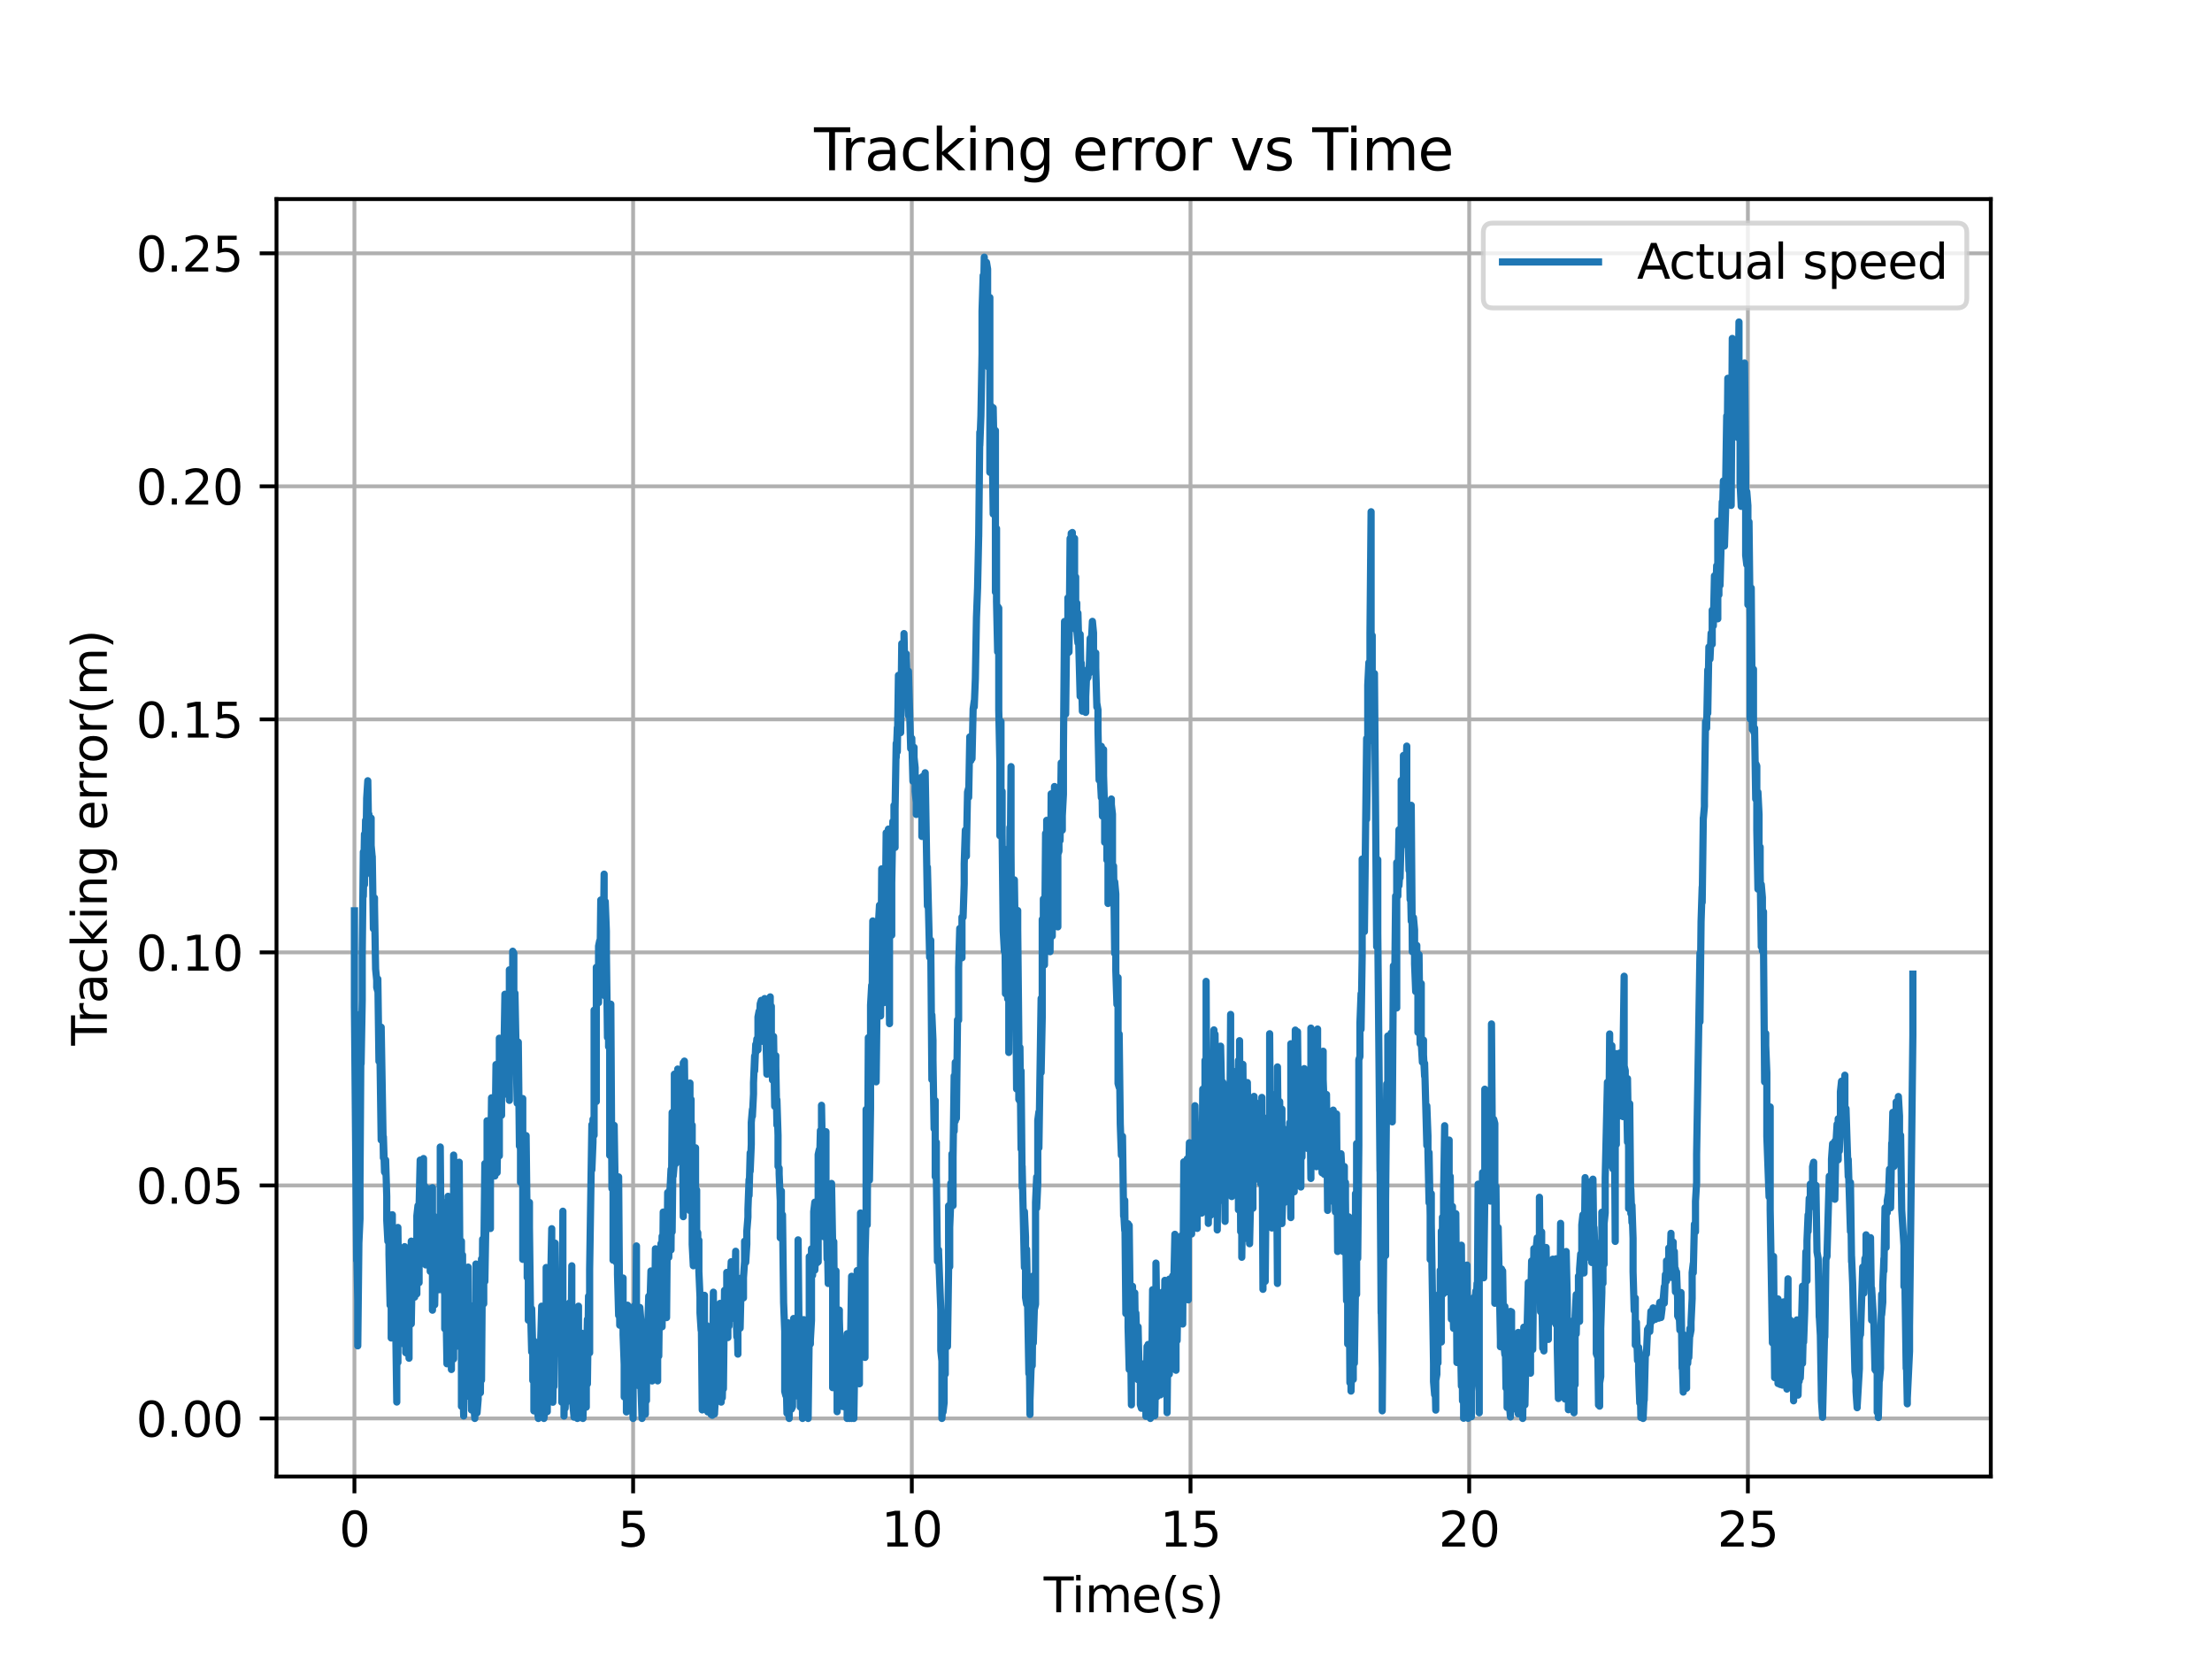 <?xml version="1.0" encoding="utf-8" standalone="no"?>
<!DOCTYPE svg PUBLIC "-//W3C//DTD SVG 1.1//EN"
  "http://www.w3.org/Graphics/SVG/1.1/DTD/svg11.dtd">
<svg xmlns:xlink="http://www.w3.org/1999/xlink" width="460.8pt" height="345.6pt" viewBox="0 0 460.8 345.6" xmlns="http://www.w3.org/2000/svg" version="1.1">
 <defs>
  <style type="text/css">*{stroke-linejoin: round; stroke-linecap: butt}</style>
 </defs>
 <g id="figure_1">
  <g id="patch_1">
   <path d="M 0 345.6 
L 460.8 345.6 
L 460.8 0 
L 0 0 
z
" style="fill: #ffffff"/>
  </g>
  <g id="axes_1">
   <g id="patch_2">
    <path d="M 57.6 307.584 
L 414.72 307.584 
L 414.72 41.472 
L 57.6 41.472 
z
" style="fill: #ffffff"/>
   </g>
   <g id="matplotlib.axis_1">
    <g id="xtick_1">
     <g id="line2d_1">
      <path d="M 73.833 307.584 
L 73.833 41.472 
" clip-path="url(#pab4e55949c)" style="fill: none; stroke: #b0b0b0; stroke-width: 0.8; stroke-linecap: square"/>
     </g>
     <g id="line2d_2">
      <defs>
       <path id="m86daf7311f" d="M 0 0 
L 0 3.5 
" style="stroke: #000000; stroke-width: 0.8"/>
      </defs>
      <g>
       <use xlink:href="#m86daf7311f" x="73.833" y="307.584" style="stroke: #000000; stroke-width: 0.8"/>
      </g>
     </g>
     <g id="text_1">
      <!-- 0 -->
      <g transform="translate(70.651 322.182) scale(0.1 -0.1)">
       <defs>
        <path id="DejaVuSans-30" d="M 2034 4250 
Q 1547 4250 1301 3770 
Q 1056 3291 1056 2328 
Q 1056 1369 1301 889 
Q 1547 409 2034 409 
Q 2525 409 2770 889 
Q 3016 1369 3016 2328 
Q 3016 3291 2770 3770 
Q 2525 4250 2034 4250 
z
M 2034 4750 
Q 2819 4750 3233 4129 
Q 3647 3509 3647 2328 
Q 3647 1150 3233 529 
Q 2819 -91 2034 -91 
Q 1250 -91 836 529 
Q 422 1150 422 2328 
Q 422 3509 836 4129 
Q 1250 4750 2034 4750 
z
" transform="scale(0.016)"/>
       </defs>
       <use xlink:href="#DejaVuSans-30"/>
      </g>
     </g>
    </g>
    <g id="xtick_2">
     <g id="line2d_3">
      <path d="M 131.89 307.584 
L 131.89 41.472 
" clip-path="url(#pab4e55949c)" style="fill: none; stroke: #b0b0b0; stroke-width: 0.8; stroke-linecap: square"/>
     </g>
     <g id="line2d_4">
      <g>
       <use xlink:href="#m86daf7311f" x="131.89" y="307.584" style="stroke: #000000; stroke-width: 0.8"/>
      </g>
     </g>
     <g id="text_2">
      <!-- 5 -->
      <g transform="translate(128.708 322.182) scale(0.1 -0.1)">
       <defs>
        <path id="DejaVuSans-35" d="M 691 4666 
L 3169 4666 
L 3169 4134 
L 1269 4134 
L 1269 2991 
Q 1406 3038 1543 3061 
Q 1681 3084 1819 3084 
Q 2600 3084 3056 2656 
Q 3513 2228 3513 1497 
Q 3513 744 3044 326 
Q 2575 -91 1722 -91 
Q 1428 -91 1123 -41 
Q 819 9 494 109 
L 494 744 
Q 775 591 1075 516 
Q 1375 441 1709 441 
Q 2250 441 2565 725 
Q 2881 1009 2881 1497 
Q 2881 1984 2565 2268 
Q 2250 2553 1709 2553 
Q 1456 2553 1204 2497 
Q 953 2441 691 2322 
L 691 4666 
z
" transform="scale(0.016)"/>
       </defs>
       <use xlink:href="#DejaVuSans-35"/>
      </g>
     </g>
    </g>
    <g id="xtick_3">
     <g id="line2d_5">
      <path d="M 189.947 307.584 
L 189.947 41.472 
" clip-path="url(#pab4e55949c)" style="fill: none; stroke: #b0b0b0; stroke-width: 0.8; stroke-linecap: square"/>
     </g>
     <g id="line2d_6">
      <g>
       <use xlink:href="#m86daf7311f" x="189.947" y="307.584" style="stroke: #000000; stroke-width: 0.8"/>
      </g>
     </g>
     <g id="text_3">
      <!-- 10 -->
      <g transform="translate(183.584 322.182) scale(0.1 -0.1)">
       <defs>
        <path id="DejaVuSans-31" d="M 794 531 
L 1825 531 
L 1825 4091 
L 703 3866 
L 703 4441 
L 1819 4666 
L 2450 4666 
L 2450 531 
L 3481 531 
L 3481 0 
L 794 0 
L 794 531 
z
" transform="scale(0.016)"/>
       </defs>
       <use xlink:href="#DejaVuSans-31"/>
       <use xlink:href="#DejaVuSans-30" x="63.623"/>
      </g>
     </g>
    </g>
    <g id="xtick_4">
     <g id="line2d_7">
      <path d="M 248.004 307.584 
L 248.004 41.472 
" clip-path="url(#pab4e55949c)" style="fill: none; stroke: #b0b0b0; stroke-width: 0.8; stroke-linecap: square"/>
     </g>
     <g id="line2d_8">
      <g>
       <use xlink:href="#m86daf7311f" x="248.004" y="307.584" style="stroke: #000000; stroke-width: 0.8"/>
      </g>
     </g>
     <g id="text_4">
      <!-- 15 -->
      <g transform="translate(241.641 322.182) scale(0.1 -0.1)">
       <use xlink:href="#DejaVuSans-31"/>
       <use xlink:href="#DejaVuSans-35" x="63.623"/>
      </g>
     </g>
    </g>
    <g id="xtick_5">
     <g id="line2d_9">
      <path d="M 306.061 307.584 
L 306.061 41.472 
" clip-path="url(#pab4e55949c)" style="fill: none; stroke: #b0b0b0; stroke-width: 0.8; stroke-linecap: square"/>
     </g>
     <g id="line2d_10">
      <g>
       <use xlink:href="#m86daf7311f" x="306.061" y="307.584" style="stroke: #000000; stroke-width: 0.8"/>
      </g>
     </g>
     <g id="text_5">
      <!-- 20 -->
      <g transform="translate(299.698 322.182) scale(0.1 -0.1)">
       <defs>
        <path id="DejaVuSans-32" d="M 1228 531 
L 3431 531 
L 3431 0 
L 469 0 
L 469 531 
Q 828 903 1448 1529 
Q 2069 2156 2228 2338 
Q 2531 2678 2651 2914 
Q 2772 3150 2772 3378 
Q 2772 3750 2511 3984 
Q 2250 4219 1831 4219 
Q 1534 4219 1204 4116 
Q 875 4013 500 3803 
L 500 4441 
Q 881 4594 1212 4672 
Q 1544 4750 1819 4750 
Q 2544 4750 2975 4387 
Q 3406 4025 3406 3419 
Q 3406 3131 3298 2873 
Q 3191 2616 2906 2266 
Q 2828 2175 2409 1742 
Q 1991 1309 1228 531 
z
" transform="scale(0.016)"/>
       </defs>
       <use xlink:href="#DejaVuSans-32"/>
       <use xlink:href="#DejaVuSans-30" x="63.623"/>
      </g>
     </g>
    </g>
    <g id="xtick_6">
     <g id="line2d_11">
      <path d="M 364.118 307.584 
L 364.118 41.472 
" clip-path="url(#pab4e55949c)" style="fill: none; stroke: #b0b0b0; stroke-width: 0.8; stroke-linecap: square"/>
     </g>
     <g id="line2d_12">
      <g>
       <use xlink:href="#m86daf7311f" x="364.118" y="307.584" style="stroke: #000000; stroke-width: 0.8"/>
      </g>
     </g>
     <g id="text_6">
      <!-- 25 -->
      <g transform="translate(357.755 322.182) scale(0.1 -0.1)">
       <use xlink:href="#DejaVuSans-32"/>
       <use xlink:href="#DejaVuSans-35" x="63.623"/>
      </g>
     </g>
    </g>
    <g id="text_7">
     <!-- Time(s) -->
     <g transform="translate(217.42 335.861) scale(0.1 -0.1)">
      <defs>
       <path id="DejaVuSans-54" d="M -19 4666 
L 3928 4666 
L 3928 4134 
L 2272 4134 
L 2272 0 
L 1638 0 
L 1638 4134 
L -19 4134 
L -19 4666 
z
" transform="scale(0.016)"/>
       <path id="DejaVuSans-69" d="M 603 3500 
L 1178 3500 
L 1178 0 
L 603 0 
L 603 3500 
z
M 603 4863 
L 1178 4863 
L 1178 4134 
L 603 4134 
L 603 4863 
z
" transform="scale(0.016)"/>
       <path id="DejaVuSans-6d" d="M 3328 2828 
Q 3544 3216 3844 3400 
Q 4144 3584 4550 3584 
Q 5097 3584 5394 3201 
Q 5691 2819 5691 2113 
L 5691 0 
L 5113 0 
L 5113 2094 
Q 5113 2597 4934 2840 
Q 4756 3084 4391 3084 
Q 3944 3084 3684 2787 
Q 3425 2491 3425 1978 
L 3425 0 
L 2847 0 
L 2847 2094 
Q 2847 2600 2669 2842 
Q 2491 3084 2119 3084 
Q 1678 3084 1418 2786 
Q 1159 2488 1159 1978 
L 1159 0 
L 581 0 
L 581 3500 
L 1159 3500 
L 1159 2956 
Q 1356 3278 1631 3431 
Q 1906 3584 2284 3584 
Q 2666 3584 2933 3390 
Q 3200 3197 3328 2828 
z
" transform="scale(0.016)"/>
       <path id="DejaVuSans-65" d="M 3597 1894 
L 3597 1613 
L 953 1613 
Q 991 1019 1311 708 
Q 1631 397 2203 397 
Q 2534 397 2845 478 
Q 3156 559 3463 722 
L 3463 178 
Q 3153 47 2828 -22 
Q 2503 -91 2169 -91 
Q 1331 -91 842 396 
Q 353 884 353 1716 
Q 353 2575 817 3079 
Q 1281 3584 2069 3584 
Q 2775 3584 3186 3129 
Q 3597 2675 3597 1894 
z
M 3022 2063 
Q 3016 2534 2758 2815 
Q 2500 3097 2075 3097 
Q 1594 3097 1305 2825 
Q 1016 2553 972 2059 
L 3022 2063 
z
" transform="scale(0.016)"/>
       <path id="DejaVuSans-28" d="M 1984 4856 
Q 1566 4138 1362 3434 
Q 1159 2731 1159 2009 
Q 1159 1288 1364 580 
Q 1569 -128 1984 -844 
L 1484 -844 
Q 1016 -109 783 600 
Q 550 1309 550 2009 
Q 550 2706 781 3412 
Q 1013 4119 1484 4856 
L 1984 4856 
z
" transform="scale(0.016)"/>
       <path id="DejaVuSans-73" d="M 2834 3397 
L 2834 2853 
Q 2591 2978 2328 3040 
Q 2066 3103 1784 3103 
Q 1356 3103 1142 2972 
Q 928 2841 928 2578 
Q 928 2378 1081 2264 
Q 1234 2150 1697 2047 
L 1894 2003 
Q 2506 1872 2764 1633 
Q 3022 1394 3022 966 
Q 3022 478 2636 193 
Q 2250 -91 1575 -91 
Q 1294 -91 989 -36 
Q 684 19 347 128 
L 347 722 
Q 666 556 975 473 
Q 1284 391 1588 391 
Q 1994 391 2212 530 
Q 2431 669 2431 922 
Q 2431 1156 2273 1281 
Q 2116 1406 1581 1522 
L 1381 1569 
Q 847 1681 609 1914 
Q 372 2147 372 2553 
Q 372 3047 722 3315 
Q 1072 3584 1716 3584 
Q 2034 3584 2315 3537 
Q 2597 3491 2834 3397 
z
" transform="scale(0.016)"/>
       <path id="DejaVuSans-29" d="M 513 4856 
L 1013 4856 
Q 1481 4119 1714 3412 
Q 1947 2706 1947 2009 
Q 1947 1309 1714 600 
Q 1481 -109 1013 -844 
L 513 -844 
Q 928 -128 1133 580 
Q 1338 1288 1338 2009 
Q 1338 2731 1133 3434 
Q 928 4138 513 4856 
z
" transform="scale(0.016)"/>
      </defs>
      <use xlink:href="#DejaVuSans-54"/>
      <use xlink:href="#DejaVuSans-69" x="57.959"/>
      <use xlink:href="#DejaVuSans-6d" x="85.742"/>
      <use xlink:href="#DejaVuSans-65" x="183.154"/>
      <use xlink:href="#DejaVuSans-28" x="244.678"/>
      <use xlink:href="#DejaVuSans-73" x="283.691"/>
      <use xlink:href="#DejaVuSans-29" x="335.791"/>
     </g>
    </g>
   </g>
   <g id="matplotlib.axis_2">
    <g id="ytick_1">
     <g id="line2d_13">
      <path d="M 57.6 295.488 
L 414.72 295.488 
" clip-path="url(#pab4e55949c)" style="fill: none; stroke: #b0b0b0; stroke-width: 0.8; stroke-linecap: square"/>
     </g>
     <g id="line2d_14">
      <defs>
       <path id="md62337fe22" d="M 0 0 
L -3.5 0 
" style="stroke: #000000; stroke-width: 0.8"/>
      </defs>
      <g>
       <use xlink:href="#md62337fe22" x="57.6" y="295.488" style="stroke: #000000; stroke-width: 0.8"/>
      </g>
     </g>
     <g id="text_8">
      <!-- 0.00 -->
      <g transform="translate(28.334 299.287) scale(0.1 -0.1)">
       <defs>
        <path id="DejaVuSans-2e" d="M 684 794 
L 1344 794 
L 1344 0 
L 684 0 
L 684 794 
z
" transform="scale(0.016)"/>
       </defs>
       <use xlink:href="#DejaVuSans-30"/>
       <use xlink:href="#DejaVuSans-2e" x="63.623"/>
       <use xlink:href="#DejaVuSans-30" x="95.41"/>
       <use xlink:href="#DejaVuSans-30" x="159.033"/>
      </g>
     </g>
    </g>
    <g id="ytick_2">
     <g id="line2d_15">
      <path d="M 57.6 246.944 
L 414.72 246.944 
" clip-path="url(#pab4e55949c)" style="fill: none; stroke: #b0b0b0; stroke-width: 0.8; stroke-linecap: square"/>
     </g>
     <g id="line2d_16">
      <g>
       <use xlink:href="#md62337fe22" x="57.6" y="246.944" style="stroke: #000000; stroke-width: 0.8"/>
      </g>
     </g>
     <g id="text_9">
      <!-- 0.05 -->
      <g transform="translate(28.334 250.743) scale(0.1 -0.1)">
       <use xlink:href="#DejaVuSans-30"/>
       <use xlink:href="#DejaVuSans-2e" x="63.623"/>
       <use xlink:href="#DejaVuSans-30" x="95.41"/>
       <use xlink:href="#DejaVuSans-35" x="159.033"/>
      </g>
     </g>
    </g>
    <g id="ytick_3">
     <g id="line2d_17">
      <path d="M 57.6 198.399 
L 414.72 198.399 
" clip-path="url(#pab4e55949c)" style="fill: none; stroke: #b0b0b0; stroke-width: 0.8; stroke-linecap: square"/>
     </g>
     <g id="line2d_18">
      <g>
       <use xlink:href="#md62337fe22" x="57.6" y="198.399" style="stroke: #000000; stroke-width: 0.8"/>
      </g>
     </g>
     <g id="text_10">
      <!-- 0.10 -->
      <g transform="translate(28.334 202.198) scale(0.1 -0.1)">
       <use xlink:href="#DejaVuSans-30"/>
       <use xlink:href="#DejaVuSans-2e" x="63.623"/>
       <use xlink:href="#DejaVuSans-31" x="95.41"/>
       <use xlink:href="#DejaVuSans-30" x="159.033"/>
      </g>
     </g>
    </g>
    <g id="ytick_4">
     <g id="line2d_19">
      <path d="M 57.6 149.855 
L 414.72 149.855 
" clip-path="url(#pab4e55949c)" style="fill: none; stroke: #b0b0b0; stroke-width: 0.8; stroke-linecap: square"/>
     </g>
     <g id="line2d_20">
      <g>
       <use xlink:href="#md62337fe22" x="57.6" y="149.855" style="stroke: #000000; stroke-width: 0.8"/>
      </g>
     </g>
     <g id="text_11">
      <!-- 0.15 -->
      <g transform="translate(28.334 153.654) scale(0.1 -0.1)">
       <use xlink:href="#DejaVuSans-30"/>
       <use xlink:href="#DejaVuSans-2e" x="63.623"/>
       <use xlink:href="#DejaVuSans-31" x="95.41"/>
       <use xlink:href="#DejaVuSans-35" x="159.033"/>
      </g>
     </g>
    </g>
    <g id="ytick_5">
     <g id="line2d_21">
      <path d="M 57.6 101.31 
L 414.72 101.31 
" clip-path="url(#pab4e55949c)" style="fill: none; stroke: #b0b0b0; stroke-width: 0.8; stroke-linecap: square"/>
     </g>
     <g id="line2d_22">
      <g>
       <use xlink:href="#md62337fe22" x="57.6" y="101.31" style="stroke: #000000; stroke-width: 0.8"/>
      </g>
     </g>
     <g id="text_12">
      <!-- 0.20 -->
      <g transform="translate(28.334 105.11) scale(0.1 -0.1)">
       <use xlink:href="#DejaVuSans-30"/>
       <use xlink:href="#DejaVuSans-2e" x="63.623"/>
       <use xlink:href="#DejaVuSans-32" x="95.41"/>
       <use xlink:href="#DejaVuSans-30" x="159.033"/>
      </g>
     </g>
    </g>
    <g id="ytick_6">
     <g id="line2d_23">
      <path d="M 57.6 52.766 
L 414.72 52.766 
" clip-path="url(#pab4e55949c)" style="fill: none; stroke: #b0b0b0; stroke-width: 0.8; stroke-linecap: square"/>
     </g>
     <g id="line2d_24">
      <g>
       <use xlink:href="#md62337fe22" x="57.6" y="52.766" style="stroke: #000000; stroke-width: 0.8"/>
      </g>
     </g>
     <g id="text_13">
      <!-- 0.25 -->
      <g transform="translate(28.334 56.565) scale(0.1 -0.1)">
       <use xlink:href="#DejaVuSans-30"/>
       <use xlink:href="#DejaVuSans-2e" x="63.623"/>
       <use xlink:href="#DejaVuSans-32" x="95.41"/>
       <use xlink:href="#DejaVuSans-35" x="159.033"/>
      </g>
     </g>
    </g>
    <g id="text_14">
     <!-- Tracking error(m) -->
     <g transform="translate(22.255 217.804) rotate(-90) scale(0.1 -0.1)">
      <defs>
       <path id="DejaVuSans-72" d="M 2631 2963 
Q 2534 3019 2420 3045 
Q 2306 3072 2169 3072 
Q 1681 3072 1420 2755 
Q 1159 2438 1159 1844 
L 1159 0 
L 581 0 
L 581 3500 
L 1159 3500 
L 1159 2956 
Q 1341 3275 1631 3429 
Q 1922 3584 2338 3584 
Q 2397 3584 2469 3576 
Q 2541 3569 2628 3553 
L 2631 2963 
z
" transform="scale(0.016)"/>
       <path id="DejaVuSans-61" d="M 2194 1759 
Q 1497 1759 1228 1600 
Q 959 1441 959 1056 
Q 959 750 1161 570 
Q 1363 391 1709 391 
Q 2188 391 2477 730 
Q 2766 1069 2766 1631 
L 2766 1759 
L 2194 1759 
z
M 3341 1997 
L 3341 0 
L 2766 0 
L 2766 531 
Q 2569 213 2275 61 
Q 1981 -91 1556 -91 
Q 1019 -91 701 211 
Q 384 513 384 1019 
Q 384 1609 779 1909 
Q 1175 2209 1959 2209 
L 2766 2209 
L 2766 2266 
Q 2766 2663 2505 2880 
Q 2244 3097 1772 3097 
Q 1472 3097 1187 3025 
Q 903 2953 641 2809 
L 641 3341 
Q 956 3463 1253 3523 
Q 1550 3584 1831 3584 
Q 2591 3584 2966 3190 
Q 3341 2797 3341 1997 
z
" transform="scale(0.016)"/>
       <path id="DejaVuSans-63" d="M 3122 3366 
L 3122 2828 
Q 2878 2963 2633 3030 
Q 2388 3097 2138 3097 
Q 1578 3097 1268 2742 
Q 959 2388 959 1747 
Q 959 1106 1268 751 
Q 1578 397 2138 397 
Q 2388 397 2633 464 
Q 2878 531 3122 666 
L 3122 134 
Q 2881 22 2623 -34 
Q 2366 -91 2075 -91 
Q 1284 -91 818 406 
Q 353 903 353 1747 
Q 353 2603 823 3093 
Q 1294 3584 2113 3584 
Q 2378 3584 2631 3529 
Q 2884 3475 3122 3366 
z
" transform="scale(0.016)"/>
       <path id="DejaVuSans-6b" d="M 581 4863 
L 1159 4863 
L 1159 1991 
L 2875 3500 
L 3609 3500 
L 1753 1863 
L 3688 0 
L 2938 0 
L 1159 1709 
L 1159 0 
L 581 0 
L 581 4863 
z
" transform="scale(0.016)"/>
       <path id="DejaVuSans-6e" d="M 3513 2113 
L 3513 0 
L 2938 0 
L 2938 2094 
Q 2938 2591 2744 2837 
Q 2550 3084 2163 3084 
Q 1697 3084 1428 2787 
Q 1159 2491 1159 1978 
L 1159 0 
L 581 0 
L 581 3500 
L 1159 3500 
L 1159 2956 
Q 1366 3272 1645 3428 
Q 1925 3584 2291 3584 
Q 2894 3584 3203 3211 
Q 3513 2838 3513 2113 
z
" transform="scale(0.016)"/>
       <path id="DejaVuSans-67" d="M 2906 1791 
Q 2906 2416 2648 2759 
Q 2391 3103 1925 3103 
Q 1463 3103 1205 2759 
Q 947 2416 947 1791 
Q 947 1169 1205 825 
Q 1463 481 1925 481 
Q 2391 481 2648 825 
Q 2906 1169 2906 1791 
z
M 3481 434 
Q 3481 -459 3084 -895 
Q 2688 -1331 1869 -1331 
Q 1566 -1331 1297 -1286 
Q 1028 -1241 775 -1147 
L 775 -588 
Q 1028 -725 1275 -790 
Q 1522 -856 1778 -856 
Q 2344 -856 2625 -561 
Q 2906 -266 2906 331 
L 2906 616 
Q 2728 306 2450 153 
Q 2172 0 1784 0 
Q 1141 0 747 490 
Q 353 981 353 1791 
Q 353 2603 747 3093 
Q 1141 3584 1784 3584 
Q 2172 3584 2450 3431 
Q 2728 3278 2906 2969 
L 2906 3500 
L 3481 3500 
L 3481 434 
z
" transform="scale(0.016)"/>
       <path id="DejaVuSans-20" transform="scale(0.016)"/>
       <path id="DejaVuSans-6f" d="M 1959 3097 
Q 1497 3097 1228 2736 
Q 959 2375 959 1747 
Q 959 1119 1226 758 
Q 1494 397 1959 397 
Q 2419 397 2687 759 
Q 2956 1122 2956 1747 
Q 2956 2369 2687 2733 
Q 2419 3097 1959 3097 
z
M 1959 3584 
Q 2709 3584 3137 3096 
Q 3566 2609 3566 1747 
Q 3566 888 3137 398 
Q 2709 -91 1959 -91 
Q 1206 -91 779 398 
Q 353 888 353 1747 
Q 353 2609 779 3096 
Q 1206 3584 1959 3584 
z
" transform="scale(0.016)"/>
      </defs>
      <use xlink:href="#DejaVuSans-54"/>
      <use xlink:href="#DejaVuSans-72" x="46.334"/>
      <use xlink:href="#DejaVuSans-61" x="87.447"/>
      <use xlink:href="#DejaVuSans-63" x="148.727"/>
      <use xlink:href="#DejaVuSans-6b" x="203.707"/>
      <use xlink:href="#DejaVuSans-69" x="261.617"/>
      <use xlink:href="#DejaVuSans-6e" x="289.4"/>
      <use xlink:href="#DejaVuSans-67" x="352.779"/>
      <use xlink:href="#DejaVuSans-20" x="416.256"/>
      <use xlink:href="#DejaVuSans-65" x="448.043"/>
      <use xlink:href="#DejaVuSans-72" x="509.566"/>
      <use xlink:href="#DejaVuSans-72" x="548.93"/>
      <use xlink:href="#DejaVuSans-6f" x="587.793"/>
      <use xlink:href="#DejaVuSans-72" x="648.975"/>
      <use xlink:href="#DejaVuSans-28" x="690.088"/>
      <use xlink:href="#DejaVuSans-6d" x="729.102"/>
      <use xlink:href="#DejaVuSans-29" x="826.514"/>
     </g>
    </g>
   </g>
   <g id="line2d_25">
    <path d="M 73.833 189.734 
L 73.833 209.759 
L 74.297 262.624 
L 74.297 258.852 
L 74.529 271.022 
L 74.529 280.371 
L 74.762 258.95 
L 74.994 253.893 
L 74.994 246.241 
L 75.226 211.104 
L 75.226 221.6 
L 75.458 208.316 
L 75.458 198.954 
L 75.691 177.469 
L 75.691 186.693 
L 75.923 173.763 
L 75.923 184.293 
L 76.155 170.891 
L 76.155 182.254 
L 76.387 166.292 
L 76.619 162.645 
L 76.852 176.977 
L 76.852 169.605 
L 77.084 178.207 
L 77.084 173.521 
L 77.316 170.429 
L 77.316 176.123 
L 77.548 178.653 
L 77.548 178.43 
L 77.781 193.47 
L 77.781 189.443 
L 78.013 187.045 
L 78.013 188.441 
L 78.245 201.861 
L 78.477 204.216 
L 78.477 205.725 
L 78.71 206.514 
L 78.71 203.945 
L 78.942 221.102 
L 78.942 215.05 
L 79.174 217.453 
L 79.174 220.989 
L 79.406 237.486 
L 79.406 213.98 
L 79.871 241.214 
L 79.871 236.824 
L 80.103 244.145 
L 80.335 244.502 
L 80.335 241.649 
L 80.567 249.238 
L 80.567 254.195 
L 80.8 258.588 
L 80.8 252.831 
L 81.032 255.766 
L 81.032 261.381 
L 81.264 271.906 
L 81.264 268.427 
L 81.496 261.675 
L 81.496 278.727 
L 81.728 253.05 
L 81.728 268.627 
L 81.961 276.004 
L 81.961 268.173 
L 82.193 263.782 
L 82.193 266.408 
L 82.425 267.32 
L 82.425 275.791 
L 82.657 292.072 
L 82.657 276.595 
L 82.89 283.819 
L 82.89 255.703 
L 83.122 276.228 
L 83.354 267.572 
L 83.586 269.212 
L 83.586 271.994 
L 83.819 262.218 
L 83.819 274.93 
L 84.051 279.959 
L 84.051 268.007 
L 84.283 259.695 
L 84.283 279.606 
L 84.515 264.507 
L 84.515 281.788 
L 84.747 281.895 
L 84.747 262.466 
L 84.98 267.524 
L 84.98 263.535 
L 85.212 282.946 
L 85.212 272.374 
L 85.444 275.682 
L 85.676 258.549 
L 85.676 275.793 
L 85.909 262.709 
L 85.909 270.493 
L 86.141 263.937 
L 86.141 266.265 
L 86.373 270.215 
L 86.373 258.55 
L 86.837 269.543 
L 86.837 253.269 
L 87.07 251.16 
L 87.07 256.167 
L 87.302 267.204 
L 87.302 251.389 
L 87.534 241.662 
L 87.534 256.676 
L 87.766 243.294 
L 87.766 258.211 
L 87.999 250.23 
L 87.999 259.909 
L 88.231 241.343 
L 88.231 251.874 
L 88.463 254.358 
L 88.463 247.064 
L 88.695 249.98 
L 88.695 263.504 
L 88.928 250.315 
L 88.928 251.77 
L 89.16 261.152 
L 89.16 255.137 
L 89.392 261.684 
L 89.392 247.624 
L 89.624 248.352 
L 89.624 264.857 
L 89.856 257.986 
L 89.856 254.615 
L 90.089 247.421 
L 90.089 272.934 
L 90.321 253.287 
L 90.321 254.175 
L 90.553 253.703 
L 90.553 271.811 
L 90.785 258.238 
L 90.785 266.389 
L 91.018 258.985 
L 91.018 260.416 
L 91.25 260.754 
L 91.25 265.705 
L 91.482 268.672 
L 91.482 254.835 
L 91.714 263.724 
L 91.714 238.941 
L 91.947 266.057 
L 91.947 257.622 
L 92.179 251.221 
L 92.179 268.698 
L 92.411 267.012 
L 92.411 268.075 
L 92.643 269.665 
L 92.643 276.803 
L 92.875 250.449 
L 92.875 270.227 
L 93.108 284.106 
L 93.108 281.007 
L 93.34 273.451 
L 93.34 249.212 
L 93.572 268.325 
L 93.572 262.788 
L 93.804 264.055 
L 93.804 259.369 
L 94.037 285.292 
L 94.037 276.455 
L 94.269 274.783 
L 94.269 258.53 
L 94.501 283.095 
L 94.501 240.621 
L 94.965 280.51 
L 94.965 265.204 
L 95.198 271.922 
L 95.198 250.246 
L 95.43 275.863 
L 95.43 269.573 
L 95.662 259.935 
L 95.662 242.107 
L 95.894 277.429 
L 95.894 271.558 
L 96.127 258.569 
L 96.127 292.963 
L 96.359 261.436 
L 96.359 284.691 
L 96.591 294.971 
L 96.591 267.824 
L 96.823 267.38 
L 96.823 284.4 
L 97.056 279.325 
L 97.056 267.865 
L 97.288 290.853 
L 97.52 288.447 
L 97.52 263.956 
L 97.752 287.465 
L 97.984 279.603 
L 97.984 284.234 
L 98.217 293.729 
L 98.449 272.035 
L 98.449 293.249 
L 98.681 284.983 
L 98.681 292.268 
L 98.913 295.488 
L 98.913 286.203 
L 99.146 293.39 
L 99.146 263.318 
L 99.378 276.877 
L 99.378 294.325 
L 99.61 291.506 
L 99.61 280.32 
L 99.842 280.925 
L 99.842 273.649 
L 100.074 263.593 
L 100.074 290.145 
L 100.307 262.251 
L 100.307 287.52 
L 100.539 258.138 
L 100.539 266.946 
L 100.771 271.598 
L 100.771 263.138 
L 101.003 242.4 
L 101.003 266.952 
L 101.236 253.283 
L 101.236 243.249 
L 101.468 247.664 
L 101.468 233.477 
L 101.7 252.563 
L 101.7 234.808 
L 101.932 255.519 
L 102.165 255.923 
L 102.165 247.109 
L 102.397 228.694 
L 102.397 244.079 
L 102.629 242.409 
L 102.629 234.761 
L 102.861 235.591 
L 102.861 236.047 
L 103.093 244.983 
L 103.093 240.805 
L 103.326 221.76 
L 103.326 226.505 
L 103.558 235.559 
L 103.558 244.282 
L 103.79 228.991 
L 103.79 238.102 
L 104.022 240.782 
L 104.022 216.278 
L 104.255 223.645 
L 104.255 231.336 
L 104.487 232.336 
L 104.487 216.966 
L 104.719 223.881 
L 104.719 221.781 
L 104.951 220.1 
L 104.951 221.429 
L 105.183 207.117 
L 105.183 221.419 
L 105.416 227.925 
L 105.416 219.031 
L 105.648 207.386 
L 105.648 210.451 
L 105.88 213.421 
L 105.88 211.193 
L 106.112 229.229 
L 106.112 202.031 
L 106.345 214.262 
L 106.345 204.486 
L 106.577 215.889 
L 106.577 213.21 
L 106.809 215.145 
L 106.809 198.156 
L 107.041 198.564 
L 107.041 213.258 
L 107.274 217.719 
L 107.274 206.9 
L 107.506 218.541 
L 107.738 229.828 
L 107.738 221.595 
L 107.97 221.976 
L 107.97 217.088 
L 108.202 238.743 
L 108.202 228.878 
L 108.435 239.76 
L 108.435 246.299 
L 108.667 234.054 
L 108.667 243.045 
L 108.899 228.848 
L 108.899 262.349 
L 109.131 241.618 
L 109.131 250.535 
L 109.364 252.165 
L 109.364 250.378 
L 109.596 257.782 
L 109.596 236.561 
L 109.828 256.137 
L 109.828 266.132 
L 110.06 255.985 
L 110.06 275.027 
L 110.293 250.482 
L 110.293 255.705 
L 110.525 274.267 
L 110.525 272.717 
L 110.757 281.632 
L 110.757 272.639 
L 110.989 281.289 
L 110.989 287.584 
L 111.221 279.333 
L 111.221 293.917 
L 111.454 282.612 
L 111.454 286.145 
L 111.686 293.464 
L 111.686 289.397 
L 111.918 286.038 
L 111.918 293.507 
L 112.15 295.488 
L 112.15 295.488 
L 112.383 294.995 
L 112.383 282.684 
L 112.615 287.706 
L 112.615 280.02 
L 112.847 272.097 
L 112.847 279.83 
L 113.079 286.226 
L 113.079 291.203 
L 113.311 277.929 
L 113.311 295.488 
L 113.544 293.317 
L 113.544 279.548 
L 113.776 279.339 
L 113.776 264.044 
L 114.008 294.07 
L 114.008 277.189 
L 114.24 286.701 
L 114.24 274.49 
L 114.473 266.812 
L 114.473 290.801 
L 114.705 282.993 
L 114.705 267.539 
L 114.937 255.959 
L 114.937 269.567 
L 115.169 271.188 
L 115.169 292.117 
L 115.402 278.292 
L 115.402 288.834 
L 115.634 276.681 
L 115.634 258.964 
L 115.866 281.564 
L 115.866 280.818 
L 116.098 268.38 
L 116.098 273.279 
L 116.33 275.028 
L 116.33 278.129 
L 116.563 278.789 
L 116.563 281.943 
L 116.795 272.419 
L 116.795 274.51 
L 117.027 279.874 
L 117.027 292.103 
L 117.259 252.315 
L 117.259 280.446 
L 117.492 280.354 
L 117.492 294.993 
L 117.724 279.029 
L 117.724 293.376 
L 117.956 285.943 
L 117.956 292.15 
L 118.188 285.639 
L 118.188 280.144 
L 118.42 289.083 
L 118.42 287.221 
L 118.653 271.416 
L 118.653 284.231 
L 118.885 287.887 
L 118.885 290.199 
L 119.117 263.687 
L 119.117 282.452 
L 119.349 287.003 
L 119.349 292.721 
L 119.582 295.214 
L 119.582 280.327 
L 119.814 288.685 
L 119.814 288.019 
L 120.046 291.385 
L 120.278 295.488 
L 120.278 295.488 
L 120.511 272.099 
L 120.511 292.826 
L 120.743 292.349 
L 120.743 281.902 
L 120.975 295.338 
L 120.975 288.623 
L 121.207 277.739 
L 121.207 280.52 
L 121.439 280.394 
L 121.439 295.488 
L 121.672 286.414 
L 121.672 287.323 
L 121.904 289.233 
L 121.904 293.145 
L 122.136 293.126 
L 122.136 285.15 
L 122.368 274.845 
L 122.368 288.296 
L 122.601 270.022 
L 122.833 281.819 
L 122.833 264.375 
L 123.297 234.29 
L 123.297 243.712 
L 123.529 237.921 
L 123.529 233.161 
L 123.762 236.494 
L 123.762 210.437 
L 123.994 220.525 
L 123.994 212.295 
L 124.226 229.472 
L 124.226 201.508 
L 124.458 204.661 
L 124.458 206.612 
L 124.691 208.879 
L 124.691 197.093 
L 124.923 195.988 
L 124.923 206.172 
L 125.155 187.487 
L 125.155 206.727 
L 125.387 188.566 
L 125.387 206.409 
L 125.62 192.749 
L 125.62 201.577 
L 125.852 182.099 
L 125.852 205.184 
L 126.084 207.516 
L 126.084 187.802 
L 126.316 193.977 
L 126.316 197.895 
L 126.548 216.12 
L 126.548 213.714 
L 126.781 215.05 
L 126.781 218.06 
L 127.013 213.257 
L 127.013 240.69 
L 127.245 227.738 
L 127.245 209.18 
L 127.477 247.591 
L 127.477 236.249 
L 127.71 245.733 
L 127.71 262.519 
L 127.942 251.478 
L 127.942 234.435 
L 128.174 248.825 
L 128.174 256.103 
L 128.406 254.061 
L 128.406 263 
L 128.639 263.061 
L 128.639 265.509 
L 128.871 274.018 
L 128.871 245.167 
L 129.103 276.07 
L 129.103 270.862 
L 129.335 267.033 
L 129.335 274.517 
L 129.567 274.212 
L 129.567 273.469 
L 129.8 266.231 
L 129.8 278.096 
L 130.032 284.264 
L 130.032 291.013 
L 130.264 284.443 
L 130.264 285.169 
L 130.496 290.235 
L 130.496 294.133 
L 130.729 291.782 
L 130.729 271.895 
L 130.961 292.179 
L 131.193 281.256 
L 131.193 293.3 
L 131.425 287.473 
L 131.425 282.052 
L 131.657 273.243 
L 131.657 290.629 
L 131.89 295.488 
L 131.89 278.957 
L 132.122 280.684 
L 132.122 272.051 
L 132.354 277.098 
L 132.354 287.36 
L 132.586 259.549 
L 132.586 272.217 
L 132.819 287.504 
L 132.819 280.839 
L 133.051 288.669 
L 133.051 278.368 
L 133.283 275.979 
L 133.283 272.361 
L 133.515 275.15 
L 133.515 288.617 
L 133.748 295.488 
L 133.748 295.488 
L 133.98 285.591 
L 133.98 277.345 
L 134.212 288.021 
L 134.212 279.834 
L 134.444 294.596 
L 134.444 290.988 
L 134.676 291.778 
L 134.676 286.254 
L 134.909 284.975 
L 134.909 277.347 
L 135.141 270.034 
L 135.141 280.675 
L 135.605 264.763 
L 135.605 269.164 
L 135.838 279.977 
L 135.838 287.681 
L 136.07 282.963 
L 136.07 273.404 
L 136.302 282.261 
L 136.302 280.384 
L 136.534 260.151 
L 136.534 269.649 
L 136.766 272.175 
L 136.766 266.337 
L 136.999 287.66 
L 136.999 276.986 
L 137.231 268.555 
L 137.231 282.502 
L 137.463 263.354 
L 137.463 266.404 
L 137.695 259.055 
L 137.695 272.655 
L 137.928 257.532 
L 137.928 276.4 
L 138.16 252.49 
L 138.392 261.343 
L 138.392 254.557 
L 138.624 254.242 
L 138.624 255.06 
L 138.857 274.482 
L 139.089 248.43 
L 139.089 249.752 
L 139.321 261.931 
L 139.553 247.743 
L 139.553 248.332 
L 139.785 243.58 
L 139.785 260.381 
L 140.018 231.75 
L 140.018 256.622 
L 140.25 235.875 
L 140.25 244.986 
L 140.482 242.245 
L 140.482 223.763 
L 140.714 242.452 
L 140.947 242.105 
L 140.947 229.567 
L 141.179 222.698 
L 141.179 234.03 
L 141.411 237.413 
L 141.411 229.921 
L 141.643 235.145 
L 141.643 227.561 
L 141.875 229.622 
L 141.875 227.973 
L 142.108 240.978 
L 142.108 229.421 
L 142.34 253.46 
L 142.34 221.387 
L 142.572 249.845 
L 142.572 221.046 
L 142.804 237.591 
L 142.804 225.843 
L 143.037 225.86 
L 143.037 242.988 
L 143.269 247.391 
L 143.269 251.183 
L 143.733 225.617 
L 143.733 252.195 
L 143.966 229.029 
L 143.966 235.044 
L 144.198 234.391 
L 144.198 259.253 
L 144.43 263.683 
L 144.43 250.115 
L 144.662 247.806 
L 144.662 251.083 
L 144.894 239.11 
L 144.894 255.017 
L 145.127 247.886 
L 145.127 256.331 
L 145.359 256.783 
L 145.359 262.09 
L 145.591 258.365 
L 145.591 264.89 
L 145.823 270.179 
L 145.823 273.481 
L 146.056 277.116 
L 146.056 270.611 
L 146.288 293.71 
L 146.288 289.388 
L 146.52 284.111 
L 146.52 290.709 
L 146.752 269.833 
L 146.752 289.734 
L 146.985 282.361 
L 146.985 292.926 
L 147.217 276.145 
L 147.217 281.384 
L 147.449 294.131 
L 147.449 279.548 
L 147.681 291.585 
L 147.681 286.977 
L 147.913 289.358 
L 147.913 283.401 
L 148.146 281.549 
L 148.146 294.672 
L 148.378 294.83 
L 148.378 289.775 
L 148.61 269.186 
L 148.61 276.173 
L 148.842 280.17 
L 148.842 294.559 
L 149.075 290.167 
L 149.075 283.583 
L 149.307 276.04 
L 149.307 291.012 
L 149.539 275.501 
L 149.539 283.32 
L 149.771 281.038 
L 149.771 277.696 
L 150.003 286.608 
L 150.003 271.518 
L 150.236 292.091 
L 150.468 279.228 
L 150.468 291.177 
L 150.7 281.243 
L 150.7 289.328 
L 150.932 268.806 
L 150.932 274.73 
L 151.165 269.205 
L 151.165 270.875 
L 151.397 275.123 
L 151.397 265.065 
L 151.629 278.645 
L 151.629 275.172 
L 151.861 276.255 
L 151.861 266.28 
L 152.094 265.851 
L 152.094 267.586 
L 152.326 262.842 
L 152.326 263.923 
L 152.558 269.197 
L 152.558 263.099 
L 152.79 274.642 
L 152.79 269.656 
L 153.022 268.19 
L 153.022 271.97 
L 153.255 260.657 
L 153.255 269.018 
L 153.487 278.484 
L 153.487 271.454 
L 153.719 282.091 
L 153.719 272.112 
L 153.951 268.484 
L 153.951 273.858 
L 154.184 268.996 
L 154.184 276.682 
L 154.416 266.234 
L 154.416 267.794 
L 154.648 270.133 
L 154.648 266.214 
L 154.88 270.377 
L 154.88 266.149 
L 155.112 262.761 
L 155.112 258.564 
L 155.345 258.789 
L 155.345 262.983 
L 155.577 259.174 
L 155.577 256.428 
L 155.809 253.534 
L 155.809 251.932 
L 156.041 245.729 
L 156.041 249.052 
L 156.274 240.162 
L 156.274 244.009 
L 156.506 238.408 
L 156.506 233.837 
L 156.738 231.111 
L 156.738 232.524 
L 156.97 227.877 
L 156.97 225.552 
L 157.203 219.967 
L 157.203 223.091 
L 157.435 217.569 
L 157.435 219.285 
L 157.667 216.439 
L 157.899 218.709 
L 157.899 211.857 
L 158.131 210.663 
L 158.131 214.435 
L 158.364 209.108 
L 158.596 208.387 
L 158.596 209.09 
L 158.828 213.329 
L 158.828 216.926 
L 159.06 211.953 
L 159.06 212.54 
L 159.293 213.134 
L 159.293 208.017 
L 159.525 211.928 
L 159.525 214.775 
L 159.757 223.775 
L 159.989 218.342 
L 159.989 208.746 
L 160.221 212.37 
L 160.221 215.714 
L 160.454 207.668 
L 160.454 214.281 
L 160.686 209.63 
L 160.686 217.627 
L 160.918 224.986 
L 160.918 223.382 
L 161.15 224.237 
L 161.15 215.908 
L 161.383 230.472 
L 161.383 229.644 
L 161.615 219.91 
L 161.615 222.079 
L 161.847 234.392 
L 161.847 229.086 
L 162.079 236.522 
L 162.079 242.973 
L 162.312 243.362 
L 162.312 244.575 
L 162.544 250.173 
L 162.544 257.863 
L 162.776 248.107 
L 162.776 257.355 
L 163.008 258.18 
L 163.008 253.061 
L 163.24 271.353 
L 163.473 277.337 
L 163.473 289.861 
L 163.705 290.731 
L 163.705 284.291 
L 163.937 294.405 
L 164.169 275.561 
L 164.169 292.093 
L 164.402 295.488 
L 164.402 280.893 
L 164.634 288.137 
L 164.634 287.829 
L 164.866 287.451 
L 164.866 293.561 
L 165.098 293.053 
L 165.098 288.451 
L 165.331 286.794 
L 165.331 274.663 
L 165.563 290.872 
L 165.795 278.311 
L 165.795 287.276 
L 166.027 276.448 
L 166.259 288.358 
L 166.259 258.285 
L 166.492 280.918 
L 166.492 280.297 
L 166.724 293.121 
L 166.956 288.961 
L 166.956 278.986 
L 167.188 295.488 
L 167.188 278.513 
L 167.421 274.902 
L 167.421 291.064 
L 167.653 281.933 
L 167.653 294.383 
L 167.885 279.082 
L 167.885 294.509 
L 168.117 285.768 
L 168.117 294.653 
L 168.349 278.626 
L 168.349 295.488 
L 168.582 277.367 
L 168.582 261.781 
L 168.814 279.979 
L 168.814 279.195 
L 169.046 275.055 
L 169.046 260.151 
L 169.278 265.659 
L 169.278 264.223 
L 169.511 260.895 
L 169.511 252.406 
L 169.743 250.434 
L 169.743 264.591 
L 169.975 259.81 
L 169.975 250.868 
L 170.207 263.062 
L 170.207 257.056 
L 170.44 262.87 
L 170.44 240.517 
L 170.672 239.479 
L 170.672 244.953 
L 170.904 235.51 
L 170.904 243.192 
L 171.136 246.439 
L 171.136 230.251 
L 171.368 243.217 
L 171.601 240.677 
L 171.601 257.625 
L 171.833 235.893 
L 171.833 250.363 
L 172.065 235.748 
L 172.065 245.925 
L 172.297 262.281 
L 172.297 254.276 
L 172.53 267.375 
L 172.53 261.563 
L 172.762 258.106 
L 172.762 256.159 
L 172.994 248.974 
L 172.994 258.018 
L 173.226 266.042 
L 173.226 246.533 
L 173.458 259.438 
L 173.458 289.076 
L 173.691 278.38 
L 173.691 258.653 
L 173.923 287.485 
L 173.923 269.44 
L 174.155 264.742 
L 174.155 281.422 
L 174.387 273.022 
L 174.387 294.081 
L 174.62 284.142 
L 174.62 292.18 
L 174.852 272.909 
L 174.852 274.769 
L 175.084 282.769 
L 175.084 282.398 
L 175.316 283.988 
L 175.316 281.836 
L 175.549 285.008 
L 175.549 293.011 
L 175.781 282.018 
L 175.781 291.217 
L 176.013 287.219 
L 176.013 280.911 
L 176.245 293.31 
L 176.245 282.224 
L 176.477 277.835 
L 176.477 295.488 
L 176.71 289.753 
L 176.71 282.579 
L 176.942 295.488 
L 176.942 295.488 
L 177.406 265.873 
L 177.406 295.488 
L 177.639 290.128 
L 177.639 267.409 
L 177.871 295.488 
L 177.871 295.488 
L 178.335 266.018 
L 178.335 287.967 
L 178.567 264.675 
L 178.567 281.583 
L 178.8 287.476 
L 178.8 285.37 
L 179.032 288.268 
L 179.032 280.335 
L 179.264 263.012 
L 179.264 252.688 
L 179.496 261.563 
L 179.496 269.094 
L 179.729 276.535 
L 179.729 274.484 
L 179.961 262.715 
L 180.193 282.779 
L 180.193 262.168 
L 180.425 252.735 
L 180.425 231.123 
L 180.658 245.016 
L 180.658 255.176 
L 180.89 216.16 
L 180.89 228.014 
L 181.122 220.87 
L 181.122 245.856 
L 181.354 230.808 
L 181.354 209.391 
L 181.586 205.25 
L 181.586 219.341 
L 181.819 191.85 
L 181.819 203.98 
L 182.051 206.101 
L 182.051 205.399 
L 182.283 200.411 
L 182.283 212.504 
L 182.515 192.988 
L 182.515 225.37 
L 182.748 205.46 
L 182.98 207.338 
L 182.98 192.739 
L 183.212 188.577 
L 183.212 204.063 
L 183.444 190.599 
L 183.444 211.649 
L 183.677 180.995 
L 183.677 185.434 
L 183.909 206.748 
L 184.141 196.901 
L 184.141 208.867 
L 184.373 195.7 
L 184.605 173.485 
L 184.605 182.284 
L 184.838 181.531 
L 184.838 175.261 
L 185.07 172.716 
L 185.07 189.198 
L 185.302 213.249 
L 185.302 173.951 
L 185.767 194.815 
L 185.767 183.919 
L 185.999 171.122 
L 185.999 175.057 
L 186.231 172.155 
L 186.231 167.78 
L 186.463 176.535 
L 186.463 168.461 
L 186.695 154.845 
L 186.695 157.833 
L 186.928 151.583 
L 186.928 156.591 
L 187.16 140.684 
L 187.16 146.001 
L 187.392 147.499 
L 187.392 146.498 
L 187.624 152.622 
L 187.857 134.074 
L 187.857 143.334 
L 188.321 135.403 
L 188.321 131.987 
L 188.553 142.604 
L 188.553 140.065 
L 188.786 136.207 
L 188.786 137.04 
L 189.25 149.051 
L 189.25 139.82 
L 189.714 155.955 
L 189.947 153.802 
L 189.947 154.243 
L 190.179 162.742 
L 190.179 160.65 
L 190.411 155.689 
L 190.411 157.761 
L 190.643 159.94 
L 190.643 164.871 
L 190.876 167.141 
L 190.876 169.669 
L 191.108 165.797 
L 191.108 167.733 
L 191.34 166.779 
L 191.34 165.866 
L 191.572 165.868 
L 191.572 167.328 
L 191.804 167.129 
L 191.804 162.026 
L 192.037 169.314 
L 192.037 174.243 
L 192.269 161.703 
L 192.733 173.04 
L 192.733 160.982 
L 193.198 188.732 
L 193.198 180.651 
L 193.662 199.427 
L 193.895 195.873 
L 193.895 196.82 
L 194.127 224.909 
L 194.127 211.417 
L 194.359 216.733 
L 194.359 220.907 
L 194.591 235.135 
L 194.591 233.759 
L 194.823 229.269 
L 194.823 245.134 
L 195.056 237.966 
L 195.056 244.459 
L 195.288 262.776 
L 195.52 260.383 
L 195.52 260.822 
L 195.985 272.875 
L 195.985 281.348 
L 196.217 283.528 
L 196.217 295.488 
L 196.449 291.714 
L 196.449 294.146 
L 196.681 292.211 
L 196.681 286.043 
L 196.913 286.258 
L 196.913 279.209 
L 197.146 277.09 
L 197.146 275.017 
L 197.378 278.655 
L 197.378 280.5 
L 197.61 264.492 
L 197.61 251.187 
L 197.842 263.878 
L 197.842 255.668 
L 198.075 249.91 
L 198.075 246.489 
L 198.307 248.464 
L 198.307 240.373 
L 198.539 251.143 
L 198.539 241.015 
L 198.771 224.125 
L 198.771 235.653 
L 199.004 221.303 
L 199.004 233.538 
L 199.236 223.044 
L 199.236 232.979 
L 199.468 212.46 
L 199.7 212.519 
L 199.7 201.555 
L 199.932 193.406 
L 199.932 194.45 
L 200.165 193.517 
L 200.165 193.708 
L 200.397 199.53 
L 200.397 191.053 
L 200.629 190.769 
L 200.629 191.075 
L 200.861 184.095 
L 200.861 179.917 
L 201.094 172.939 
L 201.094 178.561 
L 201.326 178.348 
L 201.326 176.706 
L 201.558 164.987 
L 201.79 164.152 
L 201.79 166.1 
L 202.023 153.505 
L 202.255 158.443 
L 202.487 153.138 
L 202.487 158.038 
L 202.719 147.691 
L 202.951 146.021 
L 202.951 147.256 
L 203.184 141.382 
L 203.416 128.586 
L 203.416 128.593 
L 203.648 122.487 
L 203.88 111.565 
L 203.88 111.826 
L 204.113 90.029 
L 204.113 92.798 
L 204.345 86.649 
L 204.577 73.673 
L 204.577 64.827 
L 204.809 57.391 
L 204.809 66.095 
L 205.041 53.568 
L 205.041 64.526 
L 205.274 55.687 
L 205.274 65.436 
L 205.506 60.728 
L 205.506 54.658 
L 205.738 56.048 
L 205.738 72.059 
L 205.97 63.111 
L 205.97 76.554 
L 206.203 61.97 
L 206.203 98.39 
L 206.435 84.543 
L 206.435 92.962 
L 206.667 87.083 
L 206.667 90.722 
L 206.899 107.08 
L 206.899 84.957 
L 207.132 97.233 
L 207.364 89.686 
L 207.364 123.341 
L 207.596 110.088 
L 207.596 125.323 
L 207.828 135.797 
L 207.828 126.323 
L 208.06 126.684 
L 208.06 147.923 
L 208.293 159.143 
L 208.293 174.086 
L 208.525 150.316 
L 208.525 172.285 
L 208.757 164.85 
L 208.757 173.806 
L 208.989 193.968 
L 209.222 198.168 
L 209.222 177.196 
L 209.454 207.013 
L 209.454 176.968 
L 209.686 199.218 
L 209.686 197.333 
L 209.918 208.089 
L 209.918 199.938 
L 210.15 186.491 
L 210.15 219.246 
L 210.383 172.35 
L 210.383 187.091 
L 210.615 159.7 
L 210.615 177.485 
L 210.847 212.947 
L 210.847 187.352 
L 211.079 186.005 
L 211.079 196.01 
L 211.312 190.841 
L 211.312 183.292 
L 211.544 198.666 
L 211.776 226.854 
L 211.776 201.744 
L 212.008 189.674 
L 212.008 193.733 
L 212.241 216.276 
L 212.241 229.032 
L 212.473 229.401 
L 212.473 218.191 
L 212.705 239.363 
L 212.705 223.084 
L 212.937 247.427 
L 212.937 242.979 
L 213.402 264.015 
L 213.402 252.39 
L 213.634 257.7 
L 213.634 270.279 
L 213.866 271.706 
L 213.866 260.263 
L 214.331 286.162 
L 214.331 274.408 
L 214.563 294.676 
L 214.563 291.743 
L 214.795 284.874 
L 214.795 285.291 
L 215.027 282.359 
L 215.027 284.495 
L 215.259 265.788 
L 215.259 279.777 
L 215.492 271.928 
L 215.492 272.699 
L 215.724 271.713 
L 215.724 250.474 
L 215.956 245.187 
L 215.956 251.679 
L 216.188 246.526 
L 216.188 233.395 
L 216.421 231.635 
L 216.421 239.126 
L 216.885 207.986 
L 216.885 223.436 
L 217.117 211.986 
L 217.117 191.52 
L 217.35 196.357 
L 217.35 187.278 
L 217.582 194.458 
L 217.582 201.006 
L 217.814 173.61 
L 217.814 193.943 
L 218.046 179.58 
L 218.046 170.891 
L 218.278 193.929 
L 218.278 178.865 
L 218.511 171.221 
L 218.511 184.415 
L 218.743 172.936 
L 218.743 198.256 
L 218.975 165.363 
L 218.975 175.563 
L 219.207 195.012 
L 219.207 191.304 
L 219.44 174.345 
L 219.44 189.324 
L 219.672 163.839 
L 219.672 187.694 
L 219.904 176.475 
L 219.904 178.532 
L 220.136 188.752 
L 220.136 182.965 
L 220.369 193.087 
L 220.369 177.923 
L 220.601 177.313 
L 220.601 171.715 
L 220.833 170.062 
L 220.833 175.102 
L 221.065 158.922 
L 221.065 162.114 
L 221.297 172.943 
L 221.297 169.953 
L 221.53 165.475 
L 221.53 156.636 
L 221.762 129.461 
L 221.994 134.214 
L 221.994 148.765 
L 222.226 129.688 
L 222.459 136.023 
L 222.459 124.547 
L 222.691 131.698 
L 222.691 135.822 
L 222.923 112.174 
L 222.923 122.17 
L 223.155 111.089 
L 223.155 111.581 
L 223.387 110.927 
L 223.387 117.031 
L 223.62 129 
L 223.62 123.785 
L 223.852 112.154 
L 223.852 128.977 
L 224.084 120.182 
L 224.084 131.141 
L 224.316 125.619 
L 224.316 131.235 
L 224.549 133.923 
L 224.549 127.707 
L 225.013 145.064 
L 225.013 132.125 
L 225.245 143.89 
L 225.245 138.104 
L 225.478 148.161 
L 225.71 144.212 
L 225.71 141.398 
L 225.942 146.983 
L 225.942 145.765 
L 226.174 148.409 
L 226.174 145.1 
L 226.406 139.654 
L 226.406 141.482 
L 226.639 141.111 
L 226.639 140.606 
L 226.871 138.928 
L 226.871 140.289 
L 227.103 132.991 
L 227.335 134.031 
L 227.568 129.438 
L 227.8 131.851 
L 227.8 136.525 
L 228.032 138.702 
L 228.032 138.697 
L 228.264 136.02 
L 228.264 139.057 
L 228.496 147.298 
L 228.496 146.55 
L 228.729 147.884 
L 228.729 151.89 
L 228.961 162.506 
L 228.961 156.705 
L 229.193 156.829 
L 229.193 161.62 
L 229.425 166.144 
L 229.425 155.472 
L 229.658 170.021 
L 229.658 169.186 
L 229.89 156.136 
L 229.89 161.544 
L 230.122 169.25 
L 230.122 175.464 
L 230.354 168.171 
L 230.354 171.238 
L 230.587 172.277 
L 230.587 179.162 
L 230.819 171.964 
L 230.819 188.211 
L 231.051 179.194 
L 231.051 167.361 
L 231.283 182.422 
L 231.515 166.445 
L 231.515 167.601 
L 231.748 169.622 
L 231.748 184.929 
L 231.98 184.081 
L 231.98 180.415 
L 232.212 198.619 
L 232.212 183.693 
L 232.444 186.239 
L 232.444 202.192 
L 232.677 209.248 
L 232.677 205.115 
L 232.909 203.645 
L 232.909 225.712 
L 233.141 226.512 
L 233.141 215.405 
L 233.373 234.181 
L 233.605 240.663 
L 233.605 238.366 
L 233.838 238.773 
L 233.838 236.713 
L 234.07 253.328 
L 234.07 252.241 
L 234.302 256.331 
L 234.302 250.052 
L 234.534 273.641 
L 234.534 255.357 
L 234.767 258.375 
L 234.767 256.962 
L 234.999 254.932 
L 234.999 276.537 
L 235.231 285.293 
L 235.231 255.265 
L 235.696 292.654 
L 235.696 267.924 
L 235.928 267.959 
L 235.928 280.173 
L 236.16 282.63 
L 236.16 280.499 
L 236.392 269.335 
L 236.392 269.674 
L 236.624 284.919 
L 236.624 273.533 
L 237.089 287.436 
L 237.089 276.409 
L 237.321 287.148 
L 237.321 285.257 
L 237.553 284.758 
L 237.553 292.62 
L 237.786 293.374 
L 237.786 288.39 
L 238.018 284.134 
L 238.018 288.454 
L 238.25 292.669 
L 238.25 290.615 
L 238.482 291.734 
L 238.482 287.79 
L 238.715 291.548 
L 238.715 295.043 
L 238.947 280.501 
L 238.947 290.324 
L 239.179 280.07 
L 239.179 280.23 
L 239.411 290.527 
L 239.411 282.098 
L 239.643 295.488 
L 239.876 294.835 
L 239.876 291.784 
L 240.108 268.674 
L 240.108 280.093 
L 240.34 289.47 
L 240.34 285.817 
L 240.572 269.342 
L 240.572 294.913 
L 240.805 281.336 
L 240.805 263.125 
L 241.037 277.437 
L 241.037 290.946 
L 241.269 290.497 
L 241.269 287.72 
L 241.501 274.661 
L 241.501 283.157 
L 241.733 290.581 
L 241.733 280.173 
L 242.198 269.148 
L 242.198 280.134 
L 242.43 276.879 
L 242.43 286.092 
L 242.662 266.716 
L 242.662 279.549 
L 242.895 272.424 
L 243.127 277.748 
L 243.127 294.283 
L 243.359 272.501 
L 243.591 286.262 
L 243.591 266.468 
L 243.824 285.385 
L 243.824 279.202 
L 244.056 282.625 
L 244.056 279.148 
L 244.288 265.79 
L 244.288 268.271 
L 244.52 276.551 
L 244.52 267.435 
L 244.752 257.125 
L 244.752 277.207 
L 244.985 285.452 
L 244.985 267.204 
L 245.217 266.529 
L 245.217 279.269 
L 245.449 265.198 
L 245.449 266.642 
L 245.681 265.999 
L 245.681 260.665 
L 245.914 268.121 
L 245.914 267.612 
L 246.146 257.395 
L 246.146 275.624 
L 246.378 260.023 
L 246.378 275.821 
L 246.61 242.033 
L 246.842 253.434 
L 246.842 250.452 
L 247.075 251.724 
L 247.075 242.67 
L 247.307 247.899 
L 247.307 241.424 
L 247.539 270.791 
L 247.539 249.739 
L 247.771 238.048 
L 247.771 240.229 
L 248.004 246.447 
L 248.004 241.721 
L 248.236 257.065 
L 248.236 247.274 
L 248.468 246.108 
L 248.468 249.355 
L 248.7 242.901 
L 248.7 238.094 
L 248.933 244.857 
L 248.933 230.341 
L 249.397 255.9 
L 249.397 243.464 
L 249.629 248.68 
L 249.629 234.776 
L 249.861 234.382 
L 249.861 240.075 
L 250.094 249.291 
L 250.094 244.177 
L 250.326 240.318 
L 250.326 252.716 
L 250.558 226.888 
L 250.558 247.957 
L 250.79 238.168 
L 251.023 238.646 
L 251.023 220.904 
L 251.255 249.623 
L 251.255 204.436 
L 251.487 252.158 
L 251.487 222.345 
L 251.719 241.795 
L 251.719 254.854 
L 251.951 235.019 
L 251.951 239.153 
L 252.184 231.753 
L 252.184 253.159 
L 252.416 233.55 
L 252.648 232.66 
L 252.648 233.06 
L 252.88 214.54 
L 252.88 221.364 
L 253.113 239.054 
L 253.113 215.444 
L 253.345 233.686 
L 253.345 229.664 
L 253.577 224.822 
L 253.577 256.222 
L 253.809 231.564 
L 253.809 240.686 
L 254.042 250.134 
L 254.042 232.457 
L 254.274 231.567 
L 254.274 217.93 
L 254.506 228.2 
L 254.506 243.756 
L 254.738 235.544 
L 254.738 225.462 
L 254.97 242.922 
L 254.97 234.081 
L 255.203 254.435 
L 255.203 248.508 
L 255.435 226.059 
L 255.435 246.539 
L 255.667 233.675 
L 255.667 240.988 
L 255.899 226.318 
L 256.132 233.42 
L 256.132 242.551 
L 256.364 211.324 
L 256.364 248.689 
L 256.596 249.265 
L 256.596 236.743 
L 256.828 237.713 
L 256.828 228.856 
L 257.061 223.233 
L 257.061 234.69 
L 257.293 233.919 
L 257.293 235.997 
L 257.525 238.06 
L 257.525 241.705 
L 257.757 226.667 
L 257.757 231.991 
L 257.989 220.905 
L 257.989 252.024 
L 258.222 242.835 
L 258.222 216.791 
L 258.454 256.57 
L 258.686 233.492 
L 258.686 261.912 
L 258.918 243.05 
L 258.918 221.725 
L 259.151 248.682 
L 259.151 229.44 
L 259.383 257.986 
L 259.383 246.202 
L 259.615 245.278 
L 259.615 238.139 
L 259.847 237.869 
L 259.847 225.511 
L 260.079 244.113 
L 260.079 229.556 
L 260.312 242.93 
L 260.312 259.093 
L 260.544 248.83 
L 260.544 240.843 
L 260.776 251.743 
L 260.776 229.585 
L 261.008 251.701 
L 261.008 229.848 
L 261.241 229.921 
L 261.241 228.395 
L 261.473 238.733 
L 261.473 229.572 
L 261.705 245.05 
L 261.705 236.68 
L 261.937 236.712 
L 261.937 245.635 
L 262.17 245.268 
L 262.17 239.482 
L 262.402 239.538 
L 262.402 235.96 
L 262.634 246.573 
L 262.634 234.793 
L 262.866 242.165 
L 262.866 228.61 
L 263.098 268.593 
L 263.098 251.808 
L 263.331 252.009 
L 263.331 238.929 
L 263.563 246.676 
L 263.563 266.934 
L 263.795 242.615 
L 264.027 244.655 
L 264.027 241.202 
L 264.26 247.946 
L 264.26 232.692 
L 264.492 243.913 
L 264.492 215.344 
L 264.724 246.887 
L 264.956 227.93 
L 264.956 255.816 
L 265.188 247.506 
L 265.188 231.179 
L 265.421 247.57 
L 265.421 230.364 
L 265.653 249.58 
L 265.653 247.641 
L 265.885 252.963 
L 265.885 237.669 
L 266.117 267.372 
L 266.117 222.254 
L 266.35 244.324 
L 266.582 242.546 
L 266.582 229.477 
L 266.814 249.67 
L 266.814 233.005 
L 267.046 231.035 
L 267.046 254.894 
L 267.279 246.959 
L 267.279 235.027 
L 267.511 250.558 
L 267.511 244.927 
L 267.743 245.843 
L 267.743 246.883 
L 267.975 244.479 
L 267.975 241.18 
L 268.207 240.971 
L 268.207 239.748 
L 268.44 238.079 
L 268.44 239.522 
L 268.672 237.044 
L 268.672 233.872 
L 268.904 253.648 
L 268.904 217.433 
L 269.136 241.836 
L 269.136 234.522 
L 269.369 235.58 
L 269.369 239.333 
L 269.601 235.931 
L 269.601 248.282 
L 269.833 235.975 
L 269.833 214.583 
L 270.065 237.68 
L 270.065 229.594 
L 270.297 244.849 
L 270.297 214.931 
L 270.53 236.339 
L 270.762 234.488 
L 270.762 236.002 
L 270.994 247.28 
L 270.994 231.516 
L 271.226 241.048 
L 271.226 236.741 
L 271.459 222.815 
L 271.459 226.737 
L 271.691 225.86 
L 271.691 222.611 
L 271.923 228.395 
L 271.923 235.773 
L 272.155 227.263 
L 272.388 227.512 
L 272.388 239.243 
L 272.62 233.717 
L 272.62 235.692 
L 272.852 234.935 
L 272.852 227.756 
L 273.084 245.494 
L 273.084 214.172 
L 273.316 225.621 
L 273.549 228.141 
L 273.549 239.215 
L 273.781 232.008 
L 273.781 234.922 
L 274.013 233.014 
L 274.013 239.93 
L 274.245 243.048 
L 274.245 216.532 
L 274.478 214.367 
L 274.478 222.327 
L 274.71 236.844 
L 274.942 226.983 
L 274.942 242.112 
L 275.174 223.738 
L 275.407 244.311 
L 275.407 238.005 
L 275.639 218.988 
L 275.639 224.889 
L 275.871 230.807 
L 275.871 244.648 
L 276.103 227.927 
L 276.103 229.717 
L 276.335 233.012 
L 276.335 227.996 
L 276.568 252.15 
L 276.568 232.322 
L 276.8 243.019 
L 276.8 248.935 
L 277.032 234.094 
L 277.032 250.27 
L 277.264 246.424 
L 277.264 241.981 
L 277.497 248.241 
L 277.497 246.681 
L 277.729 247.924 
L 277.729 231.256 
L 277.961 241.929 
L 278.193 252.479 
L 278.193 241.794 
L 278.425 239.029 
L 278.425 232.057 
L 278.658 260.71 
L 278.658 260.686 
L 278.89 258.386 
L 278.89 251.739 
L 279.122 241.982 
L 279.122 244.25 
L 279.354 247.712 
L 279.354 240.345 
L 279.587 244.852 
L 279.587 250.184 
L 279.819 253.498 
L 279.819 260.73 
L 280.051 243.011 
L 280.051 251.098 
L 280.283 246.319 
L 280.283 249.857 
L 280.516 270.97 
L 280.516 254.436 
L 280.748 255.977 
L 280.748 279.981 
L 280.98 269.348 
L 280.98 253.492 
L 281.212 288.047 
L 281.212 279.034 
L 281.444 275.852 
L 281.444 289.789 
L 281.677 280.415 
L 281.677 286.235 
L 281.909 287.359 
L 281.909 283.13 
L 282.141 270.707 
L 282.141 283.984 
L 282.373 268.359 
L 282.373 248.646 
L 282.606 269.645 
L 282.606 238.224 
L 282.838 252.452 
L 282.838 262.136 
L 283.07 238.575 
L 283.07 220.743 
L 283.302 220.109 
L 283.302 213.093 
L 283.534 206.994 
L 283.534 214.421 
L 283.767 199.003 
L 283.767 178.953 
L 283.999 182.611 
L 284.231 188.671 
L 284.231 194.071 
L 284.696 153.836 
L 284.696 170.687 
L 284.928 154.601 
L 284.928 142.706 
L 285.16 138.022 
L 285.16 148.637 
L 285.392 143.504 
L 285.392 131.821 
L 285.625 106.607 
L 285.625 136.652 
L 285.857 132.381 
L 285.857 147.434 
L 286.089 154.394 
L 286.089 152.779 
L 286.321 149.792 
L 286.321 140.309 
L 286.786 197.224 
L 287.018 179.087 
L 287.018 194.442 
L 287.482 243.938 
L 287.482 240.772 
L 287.715 273.54 
L 287.715 271.447 
L 287.947 285.114 
L 287.947 293.907 
L 288.179 267.268 
L 288.411 245.708 
L 288.411 254.641 
L 288.643 261.566 
L 288.643 250.161 
L 288.876 225.788 
L 289.108 229.25 
L 289.108 215.816 
L 289.34 221.669 
L 289.34 224.789 
L 289.572 222.573 
L 289.572 225.01 
L 289.805 224.794 
L 289.805 215.184 
L 290.037 226.678 
L 290.037 233.707 
L 290.269 201.193 
L 290.269 202.09 
L 290.501 206.079 
L 290.501 208.882 
L 290.734 186.651 
L 290.734 209.029 
L 290.966 209.976 
L 290.966 179.689 
L 291.198 186.662 
L 291.198 186.024 
L 291.43 172.848 
L 291.43 184.501 
L 291.662 180.85 
L 291.662 182.858 
L 291.895 174.239 
L 291.895 162.573 
L 292.359 173.165 
L 292.359 157.377 
L 292.591 172.891 
L 292.591 160.032 
L 292.824 174.617 
L 292.824 162.829 
L 293.056 155.427 
L 293.056 176.066 
L 293.288 169.094 
L 293.288 171.785 
L 293.52 181.324 
L 293.52 172.969 
L 293.753 187.393 
L 293.753 180.807 
L 293.985 191.893 
L 293.985 167.756 
L 294.217 198.267 
L 294.449 191.146 
L 294.681 193.708 
L 294.681 200.791 
L 294.914 206.561 
L 294.914 202.586 
L 295.146 196.942 
L 295.146 204.137 
L 295.378 204.415 
L 295.378 215.063 
L 295.61 211.689 
L 295.61 198.858 
L 295.843 217.443 
L 295.843 207.352 
L 296.075 204.903 
L 296.075 217.199 
L 296.307 221.276 
L 296.307 216.513 
L 296.539 216.67 
L 296.539 219.745 
L 296.771 224.206 
L 296.771 221.498 
L 297.236 238.637 
L 297.236 230.374 
L 297.468 236.647 
L 297.468 240.018 
L 297.7 250.566 
L 297.7 240.104 
L 297.933 253.19 
L 297.933 262.38 
L 298.165 248.665 
L 298.165 254.742 
L 298.629 284.095 
L 298.629 287.811 
L 298.862 290.558 
L 298.862 282.949 
L 299.094 293.754 
L 299.094 287.561 
L 299.326 286.299 
L 299.326 272.093 
L 299.558 283.934 
L 299.558 280.062 
L 299.79 274.412 
L 299.79 269.574 
L 300.023 274.657 
L 300.023 264.645 
L 300.255 279.567 
L 300.255 256.448 
L 300.487 262.33 
L 300.487 253.581 
L 300.719 269.496 
L 300.719 249.169 
L 300.952 234.507 
L 300.952 261.623 
L 301.184 264.391 
L 301.184 255.771 
L 301.416 269.105 
L 301.416 258.787 
L 301.648 248.946 
L 301.648 255.817 
L 301.88 237.49 
L 301.88 256.802 
L 302.113 250.279 
L 302.113 245.074 
L 302.345 274.803 
L 302.577 251.321 
L 302.577 268.337 
L 302.809 276.724 
L 303.042 272.819 
L 303.042 258.086 
L 303.274 267.974 
L 303.274 252.829 
L 303.506 283.843 
L 303.506 266.39 
L 303.738 275.355 
L 303.971 265.901 
L 303.971 276.128 
L 304.203 262.037 
L 304.203 277.247 
L 304.435 288.735 
L 304.435 259.399 
L 304.667 291.817 
L 304.667 272.698 
L 304.899 275.28 
L 304.899 295.448 
L 305.364 265.936 
L 305.364 279.198 
L 305.596 290.836 
L 305.596 263.538 
L 305.828 295.461 
L 306.061 275.063 
L 306.061 286.426 
L 306.293 274.63 
L 306.293 286.577 
L 306.525 295.126 
L 306.525 289.806 
L 306.757 287.108 
L 306.757 272.099 
L 306.989 270.33 
L 306.989 284.999 
L 307.222 271.216 
L 307.454 268.916 
L 307.454 273.549 
L 307.686 267.357 
L 307.686 283.688 
L 307.918 246.68 
L 307.918 255.536 
L 308.151 294.32 
L 308.151 258.511 
L 308.383 255.119 
L 308.383 257.077 
L 308.615 254.271 
L 308.615 259.829 
L 308.847 244.264 
L 309.08 244.705 
L 309.08 266.188 
L 309.312 249.376 
L 309.312 226.9 
L 309.544 245.016 
L 309.776 236.377 
L 309.776 249.756 
L 310.008 239.492 
L 310.008 240.2 
L 310.473 250.209 
L 310.473 244.599 
L 310.705 228.342 
L 310.705 213.306 
L 310.937 245.662 
L 310.937 238.012 
L 311.17 240.212 
L 311.17 233.178 
L 311.402 234.061 
L 311.402 271.499 
L 311.634 260.753 
L 311.634 247.184 
L 311.866 269.461 
L 312.099 255.738 
L 312.563 279.062 
L 312.563 280.555 
L 312.795 276.566 
L 312.795 264.348 
L 313.027 268.723 
L 313.027 264.752 
L 313.26 279.765 
L 313.492 282.187 
L 313.492 272.16 
L 313.724 289.166 
L 313.724 283.969 
L 313.956 287.271 
L 313.956 293.206 
L 314.189 286.79 
L 314.421 274.726 
L 314.421 292.482 
L 314.653 295.171 
L 314.653 273.187 
L 314.885 273.291 
L 314.885 289.625 
L 315.117 280.579 
L 315.35 286.401 
L 315.35 278.031 
L 315.582 287.61 
L 315.582 292.886 
L 315.814 277.911 
L 315.814 281.822 
L 316.046 293.79 
L 316.046 290.963 
L 316.279 294.538 
L 316.279 277.571 
L 316.511 280.163 
L 316.511 286.089 
L 316.743 291.894 
L 316.743 287.368 
L 316.975 294.609 
L 316.975 278.663 
L 317.208 295.488 
L 317.44 276.472 
L 317.44 290.843 
L 317.672 286.496 
L 317.672 292.652 
L 317.904 280.597 
L 317.904 285.16 
L 318.369 267.181 
L 318.369 278.996 
L 318.601 268.888 
L 318.601 279.36 
L 318.833 286.067 
L 318.833 272.779 
L 319.065 262.668 
L 319.065 275.038 
L 319.298 267.426 
L 319.298 281.126 
L 319.53 260.12 
L 319.53 265.255 
L 319.762 263.95 
L 319.762 260.899 
L 319.994 261.747 
L 319.994 260.395 
L 320.226 257.881 
L 320.226 262.364 
L 320.459 263.811 
L 320.459 260.091 
L 320.691 260.266 
L 320.691 249.413 
L 320.923 273.259 
L 320.923 257.403 
L 321.155 256.643 
L 321.155 268.316 
L 321.388 280.862 
L 321.388 268.686 
L 321.62 281.42 
L 321.62 264.203 
L 321.852 272.277 
L 321.852 261.34 
L 322.084 271.173 
L 322.084 259.87 
L 322.317 277.4 
L 322.549 279.029 
L 322.549 265.17 
L 322.781 269.458 
L 322.781 272.024 
L 323.013 263.994 
L 323.245 271.343 
L 323.245 270.594 
L 323.478 274.686 
L 323.478 262.305 
L 323.71 274.735 
L 323.942 275.558 
L 323.942 270.922 
L 324.174 275.954 
L 324.174 262.228 
L 324.407 273.387 
L 324.407 280.829 
L 324.639 291.336 
L 324.639 263.892 
L 324.871 287.599 
L 325.103 254.845 
L 325.103 274.096 
L 325.335 271.683 
L 325.335 273.73 
L 325.568 281.89 
L 325.568 274.913 
L 325.8 281.879 
L 325.8 275.002 
L 326.032 291.443 
L 326.032 280.555 
L 326.264 276.929 
L 326.264 260.714 
L 326.497 270.89 
L 326.497 281.709 
L 326.729 287.34 
L 326.729 293.675 
L 326.961 275.781 
L 326.961 288.501 
L 327.193 281.526 
L 327.426 289.46 
L 327.426 284.979 
L 327.658 278.433 
L 327.89 294.311 
L 327.89 274.972 
L 328.122 288.471 
L 328.122 274.211 
L 328.354 269.683 
L 328.354 277.893 
L 328.587 269.527 
L 328.819 270.496 
L 328.819 265.838 
L 329.051 275.268 
L 329.051 264.402 
L 329.283 261.223 
L 329.283 265.463 
L 329.516 261.189 
L 329.516 255.156 
L 329.748 253.076 
L 329.748 264.747 
L 329.98 256.625 
L 329.98 265.182 
L 330.212 245.322 
L 330.212 247.871 
L 330.445 261.964 
L 330.445 251.86 
L 330.677 260.872 
L 330.677 249.143 
L 330.909 248.186 
L 330.909 246.438 
L 331.141 255.036 
L 331.141 247.317 
L 331.373 257.689 
L 331.373 246.149 
L 331.606 263.009 
L 331.606 255.364 
L 331.838 260.884 
L 331.838 245.642 
L 332.07 262.871 
L 332.07 255.716 
L 332.302 261.731 
L 332.302 258.693 
L 332.535 273.645 
L 332.535 281.979 
L 332.767 282.552 
L 332.767 274.719 
L 332.999 292.683 
L 332.999 274.619 
L 333.231 292.928 
L 333.231 288.114 
L 333.463 286.775 
L 333.463 276.727 
L 333.696 269.262 
L 333.696 252.522 
L 333.928 267.336 
L 333.928 260.562 
L 334.16 263.381 
L 334.16 254.905 
L 334.392 252.665 
L 334.392 245.346 
L 334.857 225.445 
L 334.857 242.346 
L 335.089 241.005 
L 335.089 242.701 
L 335.321 215.39 
L 335.321 240.347 
L 335.786 217.826 
L 335.786 241.259 
L 336.018 232.277 
L 336.018 243.516 
L 336.25 236.69 
L 336.25 225.724 
L 336.482 258.609 
L 336.482 235.641 
L 336.715 238.417 
L 336.715 219.489 
L 336.947 231.283 
L 336.947 229.28 
L 337.179 232.556 
L 337.179 227.344 
L 337.411 219.372 
L 337.411 221.312 
L 337.644 226.437 
L 337.644 221.347 
L 337.876 220.102 
L 337.876 221.537 
L 338.108 232.613 
L 338.108 219.447 
L 338.34 203.367 
L 338.34 222.056 
L 338.572 223.034 
L 338.572 229.797 
L 338.805 227.714 
L 338.805 226.311 
L 339.037 237.921 
L 339.037 224.686 
L 339.269 239.444 
L 339.269 251.759 
L 339.501 229.917 
L 339.734 252.801 
L 339.734 247.69 
L 339.966 254.663 
L 339.966 251.097 
L 340.198 258.025 
L 340.198 264.942 
L 340.43 273.009 
L 340.43 272.467 
L 340.663 270.417 
L 340.663 280.206 
L 340.895 275.459 
L 340.895 275.789 
L 341.127 283.399 
L 341.127 281.783 
L 341.359 280.683 
L 341.359 285.795 
L 341.591 292.277 
L 341.591 283.954 
L 341.824 295.286 
L 342.056 292.196 
L 342.056 294.142 
L 342.288 284.953 
L 342.288 295.488 
L 342.52 290.556 
L 342.52 291.691 
L 342.753 282.257 
L 342.985 281.165 
L 342.985 282.088 
L 343.217 276.94 
L 343.449 277.518 
L 343.449 276.51 
L 343.681 276.482 
L 343.681 277.386 
L 343.914 273.177 
L 343.914 274.258 
L 344.146 274.192 
L 344.146 275.222 
L 344.378 272.457 
L 344.378 273.234 
L 344.61 273.636 
L 344.61 272.966 
L 344.843 274.84 
L 344.843 274.768 
L 345.075 272.876 
L 345.539 274.604 
L 345.539 272.783 
L 345.772 271.303 
L 345.772 271.741 
L 346.004 274.472 
L 346.236 272.639 
L 346.236 271.432 
L 346.468 270.475 
L 346.468 270.74 
L 346.7 268.036 
L 346.7 271.476 
L 346.933 265.508 
L 346.933 267.176 
L 347.165 266.847 
L 347.165 262.656 
L 347.397 266.119 
L 347.397 266.079 
L 347.629 262.378 
L 347.629 259.991 
L 347.862 259.973 
L 347.862 264.607 
L 348.094 256.921 
L 348.094 266.091 
L 348.326 259.464 
L 348.558 258.735 
L 348.558 264.808 
L 348.791 262.546 
L 348.791 260.707 
L 349.023 269.113 
L 349.023 264.33 
L 349.255 266.674 
L 349.255 264.963 
L 349.487 270.842 
L 349.487 274.123 
L 349.719 274.599 
L 349.719 271.355 
L 349.952 277.085 
L 349.952 270.942 
L 350.184 271.191 
L 350.184 269.258 
L 350.416 285.021 
L 350.416 282.376 
L 350.648 290 
L 350.648 277.974 
L 350.881 278.813 
L 350.881 286.309 
L 351.113 284.215 
L 351.113 278.631 
L 351.345 289.187 
L 351.345 282.288 
L 351.577 279.287 
L 351.577 284.025 
L 351.809 280.04 
L 351.809 282.791 
L 352.042 276.738 
L 352.042 278.294 
L 352.274 277.043 
L 352.274 275.427 
L 352.506 270.493 
L 352.506 265.097 
L 352.738 263.178 
L 352.738 265.139 
L 352.971 255.033 
L 353.203 256.59 
L 353.203 250.231 
L 353.435 246.328 
L 353.435 240.484 
L 354.132 198.557 
L 354.132 212.865 
L 354.364 191.998 
L 354.596 184.777 
L 354.596 187.985 
L 354.828 170.361 
L 354.828 170.626 
L 355.061 167.977 
L 355.061 166.369 
L 355.293 150.329 
L 355.525 151.687 
L 355.525 151.428 
L 355.757 139.546 
L 355.757 148.589 
L 355.99 134.786 
L 355.99 136.038 
L 356.222 136.638 
L 356.222 137.298 
L 356.454 131.9 
L 356.454 133.021 
L 356.686 134.206 
L 356.686 127.102 
L 356.918 127.36 
L 356.918 130.366 
L 357.151 119.953 
L 357.383 125.548 
L 357.383 125.229 
L 357.615 117.845 
L 357.847 128.914 
L 357.847 108.544 
L 358.08 123.917 
L 358.08 116.209 
L 358.312 118.565 
L 358.312 121.954 
L 358.776 104.533 
L 358.776 108.879 
L 359.009 100.181 
L 359.009 105.219 
L 359.241 110.365 
L 359.241 113.739 
L 359.473 106.242 
L 359.473 101.562 
L 359.705 86.647 
L 359.705 104.446 
L 359.937 78.805 
L 359.937 89.894 
L 360.17 91.17 
L 360.17 90.156 
L 360.402 97.167 
L 360.402 88.61 
L 360.634 84.208 
L 360.634 105.288 
L 360.866 70.502 
L 360.866 84.8 
L 361.099 88.857 
L 361.099 73.539 
L 361.331 86.799 
L 361.331 82.989 
L 361.563 76.816 
L 361.563 79.558 
L 361.795 84.387 
L 361.795 86.905 
L 362.027 91.17 
L 362.26 67.073 
L 362.26 86.269 
L 362.492 82.157 
L 362.492 100.631 
L 362.724 105.485 
L 362.724 79.812 
L 362.956 103.057 
L 362.956 84.034 
L 363.189 105.427 
L 363.421 97.873 
L 363.421 75.626 
L 363.653 98.62 
L 363.653 115.668 
L 363.885 117.643 
L 363.885 102.449 
L 364.118 105.343 
L 364.118 125.97 
L 364.35 108.701 
L 364.582 129.179 
L 364.582 149.748 
L 364.814 122.484 
L 365.046 151.982 
L 365.046 141.931 
L 365.279 139.412 
L 365.279 152.264 
L 365.511 152.851 
L 365.511 151.687 
L 365.743 166.458 
L 365.743 159.047 
L 365.975 159.542 
L 365.975 172.912 
L 366.208 185.225 
L 366.208 165.013 
L 366.44 169.676 
L 366.44 176.197 
L 366.672 176.444 
L 366.672 181.447 
L 366.904 197.226 
L 366.904 184.25 
L 367.137 186.965 
L 367.137 198.09 
L 367.369 189.924 
L 367.369 197.089 
L 367.601 225.371 
L 367.601 220.338 
L 367.833 215.289 
L 367.833 217.808 
L 368.065 223.492 
L 368.065 236.745 
L 368.53 249.334 
L 368.53 239.022 
L 368.762 230.594 
L 368.762 252.069 
L 368.994 265.744 
L 369.227 279.74 
L 369.227 268.91 
L 369.459 261.732 
L 369.691 286.995 
L 369.691 280.335 
L 369.923 282.205 
L 369.923 279.265 
L 370.155 282.968 
L 370.155 281.81 
L 370.388 270.59 
L 370.388 288.213 
L 370.62 273.656 
L 370.62 279.225 
L 370.852 288.413 
L 370.852 279.669 
L 371.084 278.21 
L 371.084 282.987 
L 371.317 288.547 
L 371.549 271.205 
L 371.549 279.947 
L 371.781 284.901 
L 371.781 282.011 
L 372.013 279.263 
L 372.013 273.933 
L 372.246 289.369 
L 372.246 277.24 
L 372.478 266.402 
L 372.478 272.644 
L 372.71 286.385 
L 372.71 283.159 
L 372.942 279.792 
L 372.942 274.995 
L 373.174 286.112 
L 373.174 282.276 
L 373.407 287.875 
L 373.407 280.854 
L 373.639 278.289 
L 373.639 291.816 
L 373.871 278.501 
L 373.871 285.266 
L 374.103 279.72 
L 374.103 284.966 
L 374.336 274.96 
L 374.336 290.608 
L 374.568 283.995 
L 374.568 290.63 
L 374.8 281.274 
L 374.8 287.765 
L 375.032 275.105 
L 375.032 287.072 
L 375.264 281.556 
L 375.264 276.239 
L 375.497 267.921 
L 375.497 284.018 
L 375.729 274.806 
L 375.729 279.598 
L 375.961 273.055 
L 376.193 260.772 
L 376.193 265.86 
L 376.426 266.81 
L 376.426 258.446 
L 376.658 253.068 
L 376.658 256.527 
L 376.89 249.642 
L 376.89 251.811 
L 377.122 249.494 
L 377.122 246.658 
L 377.355 249.036 
L 377.355 248.95 
L 377.587 248.442 
L 377.587 243.057 
L 377.819 242.108 
L 377.819 250.844 
L 378.051 248.769 
L 378.051 250.97 
L 378.283 250.032 
L 378.283 246.913 
L 378.516 260.787 
L 378.748 262.089 
L 378.98 274.388 
L 378.98 273.945 
L 379.212 278.115 
L 379.212 277.951 
L 379.445 291.86 
L 379.677 295.244 
L 379.677 294.938 
L 380.141 275.487 
L 380.141 278.518 
L 380.373 262.333 
L 380.606 261.725 
L 380.606 261.176 
L 381.07 245.027 
L 381.07 249.842 
L 381.302 246.073 
L 381.302 249.194 
L 381.535 245.821 
L 381.535 241.467 
L 381.767 238.26 
L 381.767 240.118 
L 381.999 247.753 
L 381.999 247.227 
L 382.231 237.744 
L 382.231 249.825 
L 382.464 237.581 
L 382.464 238.152 
L 382.696 234.203 
L 382.696 238.695 
L 382.928 241.619 
L 382.928 233.052 
L 383.16 236.161 
L 383.16 239.775 
L 383.392 232.536 
L 383.392 227.424 
L 383.625 225.226 
L 383.857 233.187 
L 384.089 227.788 
L 384.089 233.586 
L 384.321 223.983 
L 384.321 233.149 
L 384.554 233.11 
L 384.554 230.933 
L 385.018 245.1 
L 385.018 241.521 
L 385.483 256.557 
L 385.483 246.342 
L 385.715 262.845 
L 385.715 261.79 
L 385.947 267.429 
L 386.411 285.748 
L 386.644 287.434 
L 386.644 289.865 
L 386.876 293.254 
L 386.876 293.032 
L 387.34 285.087 
L 387.34 279.101 
L 387.573 277.066 
L 387.573 278.023 
L 388.037 263.951 
L 388.037 267.531 
L 388.269 267.381 
L 388.269 269.402 
L 388.501 262.185 
L 388.501 263.489 
L 388.734 261.266 
L 388.734 257.235 
L 388.966 257.956 
L 388.966 259.067 
L 389.198 260.088 
L 389.198 262.822 
L 389.43 261.44 
L 389.43 264.097 
L 389.663 257.822 
L 389.895 275.018 
L 389.895 268.358 
L 390.359 275.856 
L 390.592 285.319 
L 390.824 285.639 
L 390.824 282.352 
L 391.056 281.368 
L 391.056 294.193 
L 391.288 287.883 
L 391.288 295.301 
L 391.52 285.607 
L 391.52 287.618 
L 391.753 285.06 
L 391.753 282.43 
L 391.985 269.61 
L 391.985 273.861 
L 392.217 271.285 
L 392.217 267.618 
L 392.449 262.163 
L 392.449 264.785 
L 392.682 251.612 
L 392.682 252.687 
L 392.914 259.882 
L 392.914 252.02 
L 393.146 252.635 
L 393.146 250.131 
L 393.378 248.783 
L 393.378 249.608 
L 393.61 243.56 
L 393.61 247.994 
L 393.843 247.955 
L 393.843 251.609 
L 394.075 238.134 
L 394.075 241.101 
L 394.307 231.721 
L 394.307 239.254 
L 394.539 243.003 
L 394.539 231.992 
L 394.772 235.911 
L 394.772 234.548 
L 395.004 233.05 
L 395.004 229.549 
L 395.236 236.387 
L 395.236 233.712 
L 395.468 235.729 
L 395.468 228.423 
L 395.701 232.473 
L 395.701 237.218 
L 395.933 241.357 
L 395.933 236.492 
L 396.165 252.068 
L 396.629 259.481 
L 396.629 268 
L 396.862 267.53 
L 396.862 269.387 
L 397.094 285.068 
L 397.094 280.764 
L 397.326 292.449 
L 397.326 291.257 
L 397.791 281.471 
L 397.791 276.271 
L 398.487 215.62 
L 398.487 202.927 
L 398.487 202.927 
" clip-path="url(#pab4e55949c)" style="fill: none; stroke: #1f77b4; stroke-width: 1.5; stroke-linecap: square"/>
   </g>
   <g id="patch_3">
    <path d="M 57.6 307.584 
L 57.6 41.472 
" style="fill: none; stroke: #000000; stroke-width: 0.8; stroke-linejoin: miter; stroke-linecap: square"/>
   </g>
   <g id="patch_4">
    <path d="M 414.72 307.584 
L 414.72 41.472 
" style="fill: none; stroke: #000000; stroke-width: 0.8; stroke-linejoin: miter; stroke-linecap: square"/>
   </g>
   <g id="patch_5">
    <path d="M 57.6 307.584 
L 414.72 307.584 
" style="fill: none; stroke: #000000; stroke-width: 0.8; stroke-linejoin: miter; stroke-linecap: square"/>
   </g>
   <g id="patch_6">
    <path d="M 57.6 41.472 
L 414.72 41.472 
" style="fill: none; stroke: #000000; stroke-width: 0.8; stroke-linejoin: miter; stroke-linecap: square"/>
   </g>
   <g id="text_15">
    <!-- Tracking error vs Time -->
    <g transform="translate(169.584 35.472) scale(0.12 -0.12)">
     <defs>
      <path id="DejaVuSans-76" d="M 191 3500 
L 800 3500 
L 1894 563 
L 2988 3500 
L 3597 3500 
L 2284 0 
L 1503 0 
L 191 3500 
z
" transform="scale(0.016)"/>
     </defs>
     <use xlink:href="#DejaVuSans-54"/>
     <use xlink:href="#DejaVuSans-72" x="46.334"/>
     <use xlink:href="#DejaVuSans-61" x="87.447"/>
     <use xlink:href="#DejaVuSans-63" x="148.727"/>
     <use xlink:href="#DejaVuSans-6b" x="203.707"/>
     <use xlink:href="#DejaVuSans-69" x="261.617"/>
     <use xlink:href="#DejaVuSans-6e" x="289.4"/>
     <use xlink:href="#DejaVuSans-67" x="352.779"/>
     <use xlink:href="#DejaVuSans-20" x="416.256"/>
     <use xlink:href="#DejaVuSans-65" x="448.043"/>
     <use xlink:href="#DejaVuSans-72" x="509.566"/>
     <use xlink:href="#DejaVuSans-72" x="548.93"/>
     <use xlink:href="#DejaVuSans-6f" x="587.793"/>
     <use xlink:href="#DejaVuSans-72" x="648.975"/>
     <use xlink:href="#DejaVuSans-20" x="690.088"/>
     <use xlink:href="#DejaVuSans-76" x="721.875"/>
     <use xlink:href="#DejaVuSans-73" x="781.055"/>
     <use xlink:href="#DejaVuSans-20" x="833.154"/>
     <use xlink:href="#DejaVuSans-54" x="864.941"/>
     <use xlink:href="#DejaVuSans-69" x="922.9"/>
     <use xlink:href="#DejaVuSans-6d" x="950.684"/>
     <use xlink:href="#DejaVuSans-65" x="1048.096"/>
    </g>
   </g>
   <g id="legend_1">
    <g id="patch_7">
     <path d="M 311.001 64.15 
L 407.72 64.15 
Q 409.72 64.15 409.72 62.15 
L 409.72 48.472 
Q 409.72 46.472 407.72 46.472 
L 311.001 46.472 
Q 309.001 46.472 309.001 48.472 
L 309.001 62.15 
Q 309.001 64.15 311.001 64.15 
z
" style="fill: #ffffff; opacity: 0.8; stroke: #cccccc; stroke-linejoin: miter"/>
    </g>
    <g id="line2d_26">
     <path d="M 313.001 54.57 
L 323.001 54.57 
L 333.001 54.57 
" style="fill: none; stroke: #1f77b4; stroke-width: 1.5; stroke-linecap: square"/>
    </g>
    <g id="text_16">
     <!-- Actual speed -->
     <g transform="translate(341.001 58.07) scale(0.1 -0.1)">
      <defs>
       <path id="DejaVuSans-41" d="M 2188 4044 
L 1331 1722 
L 3047 1722 
L 2188 4044 
z
M 1831 4666 
L 2547 4666 
L 4325 0 
L 3669 0 
L 3244 1197 
L 1141 1197 
L 716 0 
L 50 0 
L 1831 4666 
z
" transform="scale(0.016)"/>
       <path id="DejaVuSans-74" d="M 1172 4494 
L 1172 3500 
L 2356 3500 
L 2356 3053 
L 1172 3053 
L 1172 1153 
Q 1172 725 1289 603 
Q 1406 481 1766 481 
L 2356 481 
L 2356 0 
L 1766 0 
Q 1100 0 847 248 
Q 594 497 594 1153 
L 594 3053 
L 172 3053 
L 172 3500 
L 594 3500 
L 594 4494 
L 1172 4494 
z
" transform="scale(0.016)"/>
       <path id="DejaVuSans-75" d="M 544 1381 
L 544 3500 
L 1119 3500 
L 1119 1403 
Q 1119 906 1312 657 
Q 1506 409 1894 409 
Q 2359 409 2629 706 
Q 2900 1003 2900 1516 
L 2900 3500 
L 3475 3500 
L 3475 0 
L 2900 0 
L 2900 538 
Q 2691 219 2414 64 
Q 2138 -91 1772 -91 
Q 1169 -91 856 284 
Q 544 659 544 1381 
z
M 1991 3584 
L 1991 3584 
z
" transform="scale(0.016)"/>
       <path id="DejaVuSans-6c" d="M 603 4863 
L 1178 4863 
L 1178 0 
L 603 0 
L 603 4863 
z
" transform="scale(0.016)"/>
       <path id="DejaVuSans-70" d="M 1159 525 
L 1159 -1331 
L 581 -1331 
L 581 3500 
L 1159 3500 
L 1159 2969 
Q 1341 3281 1617 3432 
Q 1894 3584 2278 3584 
Q 2916 3584 3314 3078 
Q 3713 2572 3713 1747 
Q 3713 922 3314 415 
Q 2916 -91 2278 -91 
Q 1894 -91 1617 61 
Q 1341 213 1159 525 
z
M 3116 1747 
Q 3116 2381 2855 2742 
Q 2594 3103 2138 3103 
Q 1681 3103 1420 2742 
Q 1159 2381 1159 1747 
Q 1159 1113 1420 752 
Q 1681 391 2138 391 
Q 2594 391 2855 752 
Q 3116 1113 3116 1747 
z
" transform="scale(0.016)"/>
       <path id="DejaVuSans-64" d="M 2906 2969 
L 2906 4863 
L 3481 4863 
L 3481 0 
L 2906 0 
L 2906 525 
Q 2725 213 2448 61 
Q 2172 -91 1784 -91 
Q 1150 -91 751 415 
Q 353 922 353 1747 
Q 353 2572 751 3078 
Q 1150 3584 1784 3584 
Q 2172 3584 2448 3432 
Q 2725 3281 2906 2969 
z
M 947 1747 
Q 947 1113 1208 752 
Q 1469 391 1925 391 
Q 2381 391 2643 752 
Q 2906 1113 2906 1747 
Q 2906 2381 2643 2742 
Q 2381 3103 1925 3103 
Q 1469 3103 1208 2742 
Q 947 2381 947 1747 
z
" transform="scale(0.016)"/>
      </defs>
      <use xlink:href="#DejaVuSans-41"/>
      <use xlink:href="#DejaVuSans-63" x="66.658"/>
      <use xlink:href="#DejaVuSans-74" x="121.639"/>
      <use xlink:href="#DejaVuSans-75" x="160.848"/>
      <use xlink:href="#DejaVuSans-61" x="224.227"/>
      <use xlink:href="#DejaVuSans-6c" x="285.506"/>
      <use xlink:href="#DejaVuSans-20" x="313.289"/>
      <use xlink:href="#DejaVuSans-73" x="345.076"/>
      <use xlink:href="#DejaVuSans-70" x="397.176"/>
      <use xlink:href="#DejaVuSans-65" x="460.652"/>
      <use xlink:href="#DejaVuSans-65" x="522.176"/>
      <use xlink:href="#DejaVuSans-64" x="583.699"/>
     </g>
    </g>
   </g>
  </g>
 </g>
 <defs>
  <clipPath id="pab4e55949c">
   <rect x="57.6" y="41.472" width="357.12" height="266.112"/>
  </clipPath>
 </defs>
</svg>
